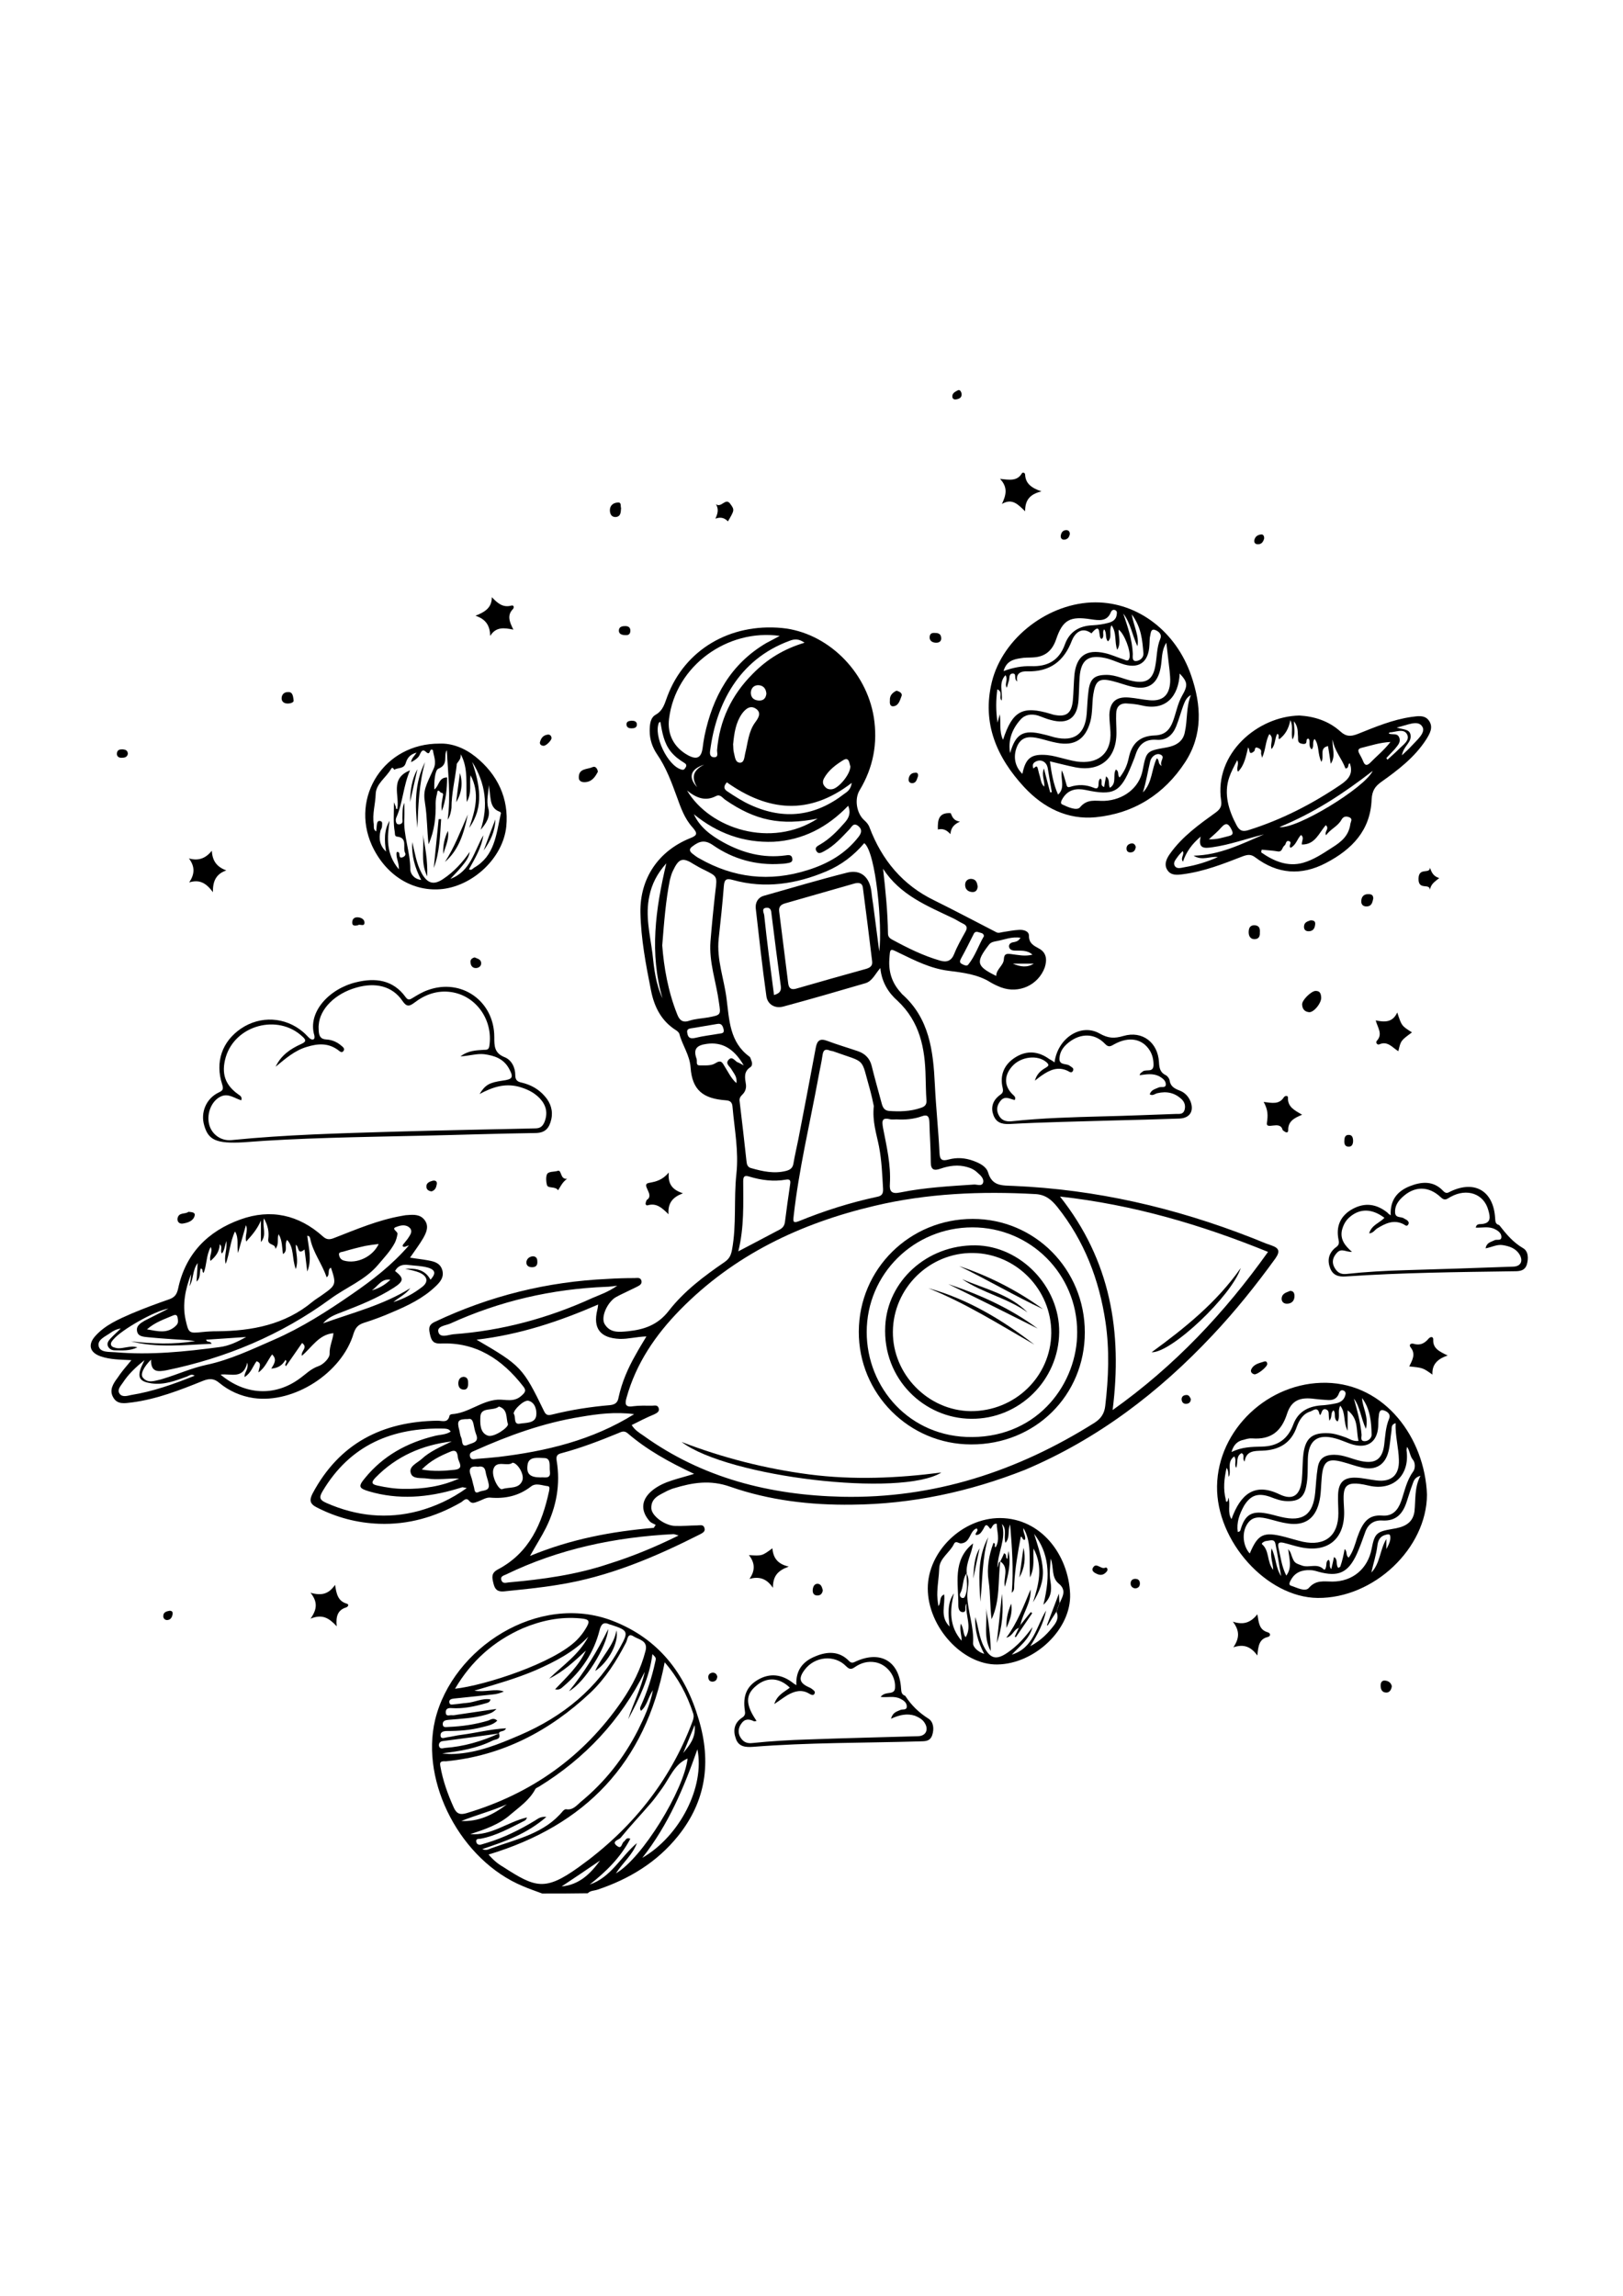 <?xml version="1.0" encoding="utf-8"?>
<!-- Generator: Adobe Illustrator 25.4.1, SVG Export Plug-In . SVG Version: 6.00 Build 0)  -->
<svg version="1.1" id="katman_1" xmlns="http://www.w3.org/2000/svg" xmlns:xlink="http://www.w3.org/1999/xlink" x="0px" y="0px"
	 viewBox="0 0 595.3 841.9" enable-background="new 0 0 595.3 841.9" xml:space="preserve">
<g>
	<path d="M198.9,694.4c-2.4-0.9-4.8-1.7-7.1-2.7c-22.7-9.4-37.7-37.9-32.2-61c6.4-26.4,37.9-46.8,65.1-36.3
		c16.8,6.5,26.6,19.2,31.6,36.2c4.7,15.7,2.6,30-7.6,42.7c-7.7,9.6-17.9,15.8-29.6,19.7c-1.2,0.4-2.6,0.3-3.5,1.3
		C210.1,694.4,204.5,694.4,198.9,694.4z M183,635.7c0.9,2.3-1.4,2.1-2.3,2.6c-5.8,2.9-12.1,3.9-18.5,4.7c1.5,0.2,3,0.3,4.5,0.2
		c8.6-0.4,16.3-3.6,24-6.9c15.8-6.8,28.5-17.1,36.8-32.3c3.1-5.6,2.9-6.1-3.2-8.1c-0.2-0.1-0.5-0.1-0.7-0.2c-2.2-1-3.1-0.2-3.7,2.2
		c-2.1,8.3-6.7,15-13.2,20.5c-0.7,0.6-1.4,1.5-3.1,1.1c4.3-4.5,8.7-8.6,11.3-14.2c-4.2,3.9-8.3,7.8-13.5,10.3
		c5.1-4.9,11-8.9,14.4-15.4c-5.4,5.7-12.3,9.2-19.3,12.3c-7,3-14.4,5.1-22.5,7.5c4.2,0.7,7.6-0.9,10.8,0.3c-1.3,0.6-2.7,1-4.1,1.1
		c-4.7,0.5-9.5,1-14.2,1.5c-0.8,0.1-1.8,0.3-1.7,1.3c0.1,1.3,1.2,0.8,1.9,0.8c1.5-0.1,3-0.4,4.5-0.5c2.9-0.2,5.6-1.8,8.7-1.3
		c-0.2,1.1-1,1.2-1.6,1.4c-4.2,1.2-8.4,2.1-12.7,1.8c-1.2-0.1-2.2,0.2-2.1,1.7c0.1,1.5,1.4,0.8,2.2,0.9c0.7,0.1,1.4-0.1,2.1-0.2
		c4.5-0.7,9.1-1.3,14.3-2.1c-1.4,1.5-2.6,1.7-3.8,2.1c-4.5,1.3-9.2,1.5-13.8,1.9c-1.2,0.1-2.2,0.4-2.1,1.7c0.1,1.3,1.3,0.9,2.2,0.9
		c4.9-0.2,9.7-0.9,14.4-2.3c0.9-0.3,2-1.3,3.4,0c-1.6,1.6-3.7,1.9-5.6,2.4c-4.2,1.1-8.5,1.4-12.8,1.4c-1.3,0-2.6,0.3-2.4,1.8
		c0.2,1.3,1.5,0.6,2.4,0.5c1.7-0.2,3.4-0.7,5.2-0.9c5.4-0.7,10.8-2.1,16.4-2.4C185,635.3,183.2,634.5,183,635.7
		c-6.8,1-13.7,1.9-20.6,2.8c-0.9,0.1-1.5,0.7-1.4,1.7c0.3,1.4,1.4,0.9,2.2,0.8C170.1,640.5,176.7,638.6,183,635.7z M243.8,609.6
		c-7.1,37-29.1,59.8-64.6,70.5c1.7,2,3.4,3.4,5.3,4.5c11.9,7.7,15.4,9,27.8,0.1c19-13.6,33.4-31.2,41.7-53.4c0.4-1,0.6-2,0.2-3.1
		C252,621.5,248.8,615.4,243.8,609.6z M161.5,647.6c0.9,5.3,2.7,10.3,4.9,15.2c1.1,2.5,2.5,2.8,4.8,2.1
		c23.7-7.1,42.8-20.6,56.9-41.1c3.9-5.7,7-11.8,8.7-18.5c0.9-3.7-2.5-4-4.4-5.2c-2.3-1.5-2.2,1.3-2.8,2.3
		c-3.5,6.8-7.6,13.2-13.1,18.4c-14.9,14-32.3,23.1-52.9,25.1C162.4,645.9,161.1,645.7,161.5,647.6z M236.5,613.1
		c-8.9,17.8-21.9,31.7-38.8,42.1c-0.5,0.3-1.2,0.5-1.4,1c-2.1,3.9-5.7,6.4-8.9,9.1c-4.1,3.7-9.5,5.6-14.9,7.3
		c7.7,0.7,13.7-4.5,20.8-6.1c-0.2,0.6-0.5,1-0.9,1.2c-5.2,2.6-10.3,5.5-16.1,6.6c-0.7,0.1-1.9-0.1-1.6,1.2c0.2,0.9,1,1.2,1.9,0.9
		c0.7-0.2,1.3-0.4,2-0.6c6.3-1.9,12.1-4.8,17.7-8.2c1-0.6,1.9-1.5,4.1-1.3c-7.1,6.2-15.1,9-23.5,11.8c1.5,0.7,2.4,0,3.3-0.3
		c9.4-3.4,19.5-5.4,26.3-13.7c0.3-0.3,0.8-0.7,1.2-0.6c2.4,0.4,3.8-1.4,5.3-2.7c8.9-7.3,15.8-16.1,21-26.3c2.2-4.5,4.4-9,5.5-14.7
		c-1.9,2.8-2.1,5.7-4.4,7.6c-0.6-0.9-0.2-1.4,0-1.9c2.3-5.1,4-10.4,5.2-15.9c0.4-1.6,0.4-1.6-1-3c-1.1,8.8-4.9,16.4-8.9,23.9
		C232.3,624.5,235.2,619.1,236.5,613.1z M166.9,619.3c10.9-1.2,36.3-9.4,44.7-17.9c1.2-1.2,2.3-2.6,3.2-4.1c1.8-2.9,1.4-3.5-1.9-3.8
		c-7.4-0.7-14.4,0.8-21.1,3.6C181.1,601.8,172.9,609.1,166.9,619.3z M233.6,675.9c-1.5,4.2-5,7-7.7,11.1c9.6-5.4,25-30.6,26.3-42.1
		c-4.8,2-6.5,7-9.4,11c-1.4,1.9-2.7,3.8-4.2,5.5c-3.6,4.2-7.5,8.3-11,12.6c-0.6,0.7-3.6,1.3-1.2,3c1.7,1.3,1.6-1.2,2.5-1.7
		c0.6-0.4,0.7-1.6,2.3-1c-3.6,6.9-8.9,12.1-14.9,16.8C224.1,688.5,227.7,680.9,233.6,675.9z M235.6,681.3c13.7-7.9,23-26,20.2-39.8
		C250.8,655.7,245.2,669.1,235.6,681.3z M206,691.8c6.5-0.6,10.6-4.7,14.1-9.5C215.4,685.5,210.7,688.7,206,691.8z M185.9,661.7
		c-5.4,2.4-11.2,3.9-16.7,6.1C175.6,668.1,180.9,665.5,185.9,661.7z M250.6,642.9c2.2-2.8,4.7-5.5,4.2-10.3
		C253.2,636.6,251.9,639.7,250.6,642.9z"/>
	<path d="M312.5,551.8c-15.3,0.2-30.4-1.6-44.7-6.6c-7.4-2.6-13.8-1.5-20.7,0.6c-0.8,0.2-1.5,0.6-2.3,0.9c-2.7,1.5-6.1,2.5-5.9,6.5
		c0.2,2.8,5,6.3,8.8,6.4c2.7,0.1,5.4-0.2,8-0.2c1,0,2.3-0.5,2.7,1c0.4,1.3-0.8,1.8-1.7,2.3c-16.6,8.4-33.6,15.6-52.1,18.5
		c-6.6,1.1-13.2,1.7-19.8,2.4c-2.4,0.2-3.3-0.8-3.8-2.9c-0.5-2.1-1-3.8,1.7-5.2c11.5-6.1,16.1-16.7,18.7-28.7
		c0.1-0.7,0.4-1.7-0.5-1.8c-2-0.2-4.3-1.3-6.1,0.1c-4.5,3.5-9.5,4.6-15.1,4.1c-1.4-0.1-2.9,0.9-4.3,1.4c-1.2,0.4-2.3,1.1-3.4-0.3
		c-1.1-1.3-2.1,0.2-3,0.7c-9.3,5.3-19.2,8.2-30,7.8c-8-0.3-15.6-2.3-22.8-6c-2.6-1.3-2.8-2.7-1.5-5.2c9.8-18.3,25.5-26.3,45.8-26.6
		c1.7,0,3.8,1,4.4-1.9c0-0.2,0.6-0.5,0.9-0.5c6-0.4,10.6-4.8,16.6-5.3c2.9-0.2,6,1.1,8.8-1.4c1.5-1.3,1.9-2,0.7-3.5
		c-7.7-9.9-17.3-16.3-30.3-15.7c-2.5,0.1-3.3-0.9-3.8-3c-0.5-2.2-0.9-3.8,1.8-5c20.1-9.5,41.2-14.7,63.3-15.7
		c3.3-0.2,6.5-0.3,9.8-0.3c1,0,2.3-0.4,2.6,1.1c0.2,1.3-1,1.7-1.9,2.2c-2,1-4,1.9-6,2.9c-0.9,0.5-1.9,0.9-2.6,1.6
		c-2.8,2.6-4.3,7-3,9.1c2,3.3,5.3,2.9,8.5,2.6c5.9-0.6,11-2.3,15-7.5c5.6-7.2,12.9-12.7,20.5-17.9c1.7-1.2,2.3-2.4,2.7-4.5
		c1.7-9.2,0.6-18.6,1.6-27.8c0.9-8.4-0.7-16.3-1.4-24.4c-0.1-1.5-0.5-2.5-2.5-2.6c-8.4-0.6-12.3-3.8-12.9-12
		c-0.3-4.6-3-8.1-4.1-12.3c-0.1-0.5-0.7-1-1.1-1.3c-5.5-3.4-8.1-8.6-9.3-14.6c-1.9-9.5-3.7-19-3.9-28.7
		c-0.2-12.5,6.6-22.5,18.2-27.2c2.9-1.1,2.7-1.9,0.9-4c-2.9-3.2-4.3-7.2-5.7-11.1c-2-5.5-4-10.9-7.3-15.7c-1.7-2.5-2.7-5.4-2.7-8.5
		c0-2.3,0.2-4.9,2.2-6c2.8-1.6,3.3-4.2,4.3-6.8c6.4-17,22.9-26.8,42-25c16.5,1.6,30.9,15.6,33.7,32.7c1.5,9.6-0.2,18.5-5.2,26.8
		c-2,3.3-1.1,8.5,1.7,11c0.9,0.8,1.6,1.6,2,2.8c4.5,11.8,12.1,21,23.7,26.6c7.7,3.8,15.2,7.8,22.8,11.7c0.8,0.4,1.6,0,2.4-0.1
		c2-0.3,3.9-0.7,5.9-0.8c1.5-0.1,3.6,0.4,3.6,2.1c0,2.8,1.6,3.6,3.6,4.7c2.9,1.5,3.1,4.2,2.2,7c-2.4,6.5-9.5,9.7-16,7.3
		c-1.3-0.5-2.6-1.1-3.8-1.8c-4.7-3-10.1-3.6-15.5-4.3c-6.5-0.8-12.2-3.7-18-6.5c-3.6-1.8-3.4-1.8-3.7,2.3c-0.3,4.7,1,8.7,4.2,12.2
		c0.2,0.2,0.3,0.4,0.4,0.5c10.1,8.9,11.5,20.8,12.1,33.3c0.4,8.3,1.3,16.7,1.7,25c0.1,2.8,1.2,3,3.4,2.4c3-0.8,6-0.6,9,0.5
		c2.2,0.8,4.7,2,5.4,4.2c1.5,5.2,5.2,4.8,9.4,5c30.2,1.3,59.2,8,87.3,19c2.4,0.9,4.7,2,7.2,2.8c2.9,1,3.3,2.2,1.5,4.8
		c-7.1,9.8-14.7,19.3-23,28.1c-19.7,21-42.1,38.1-68.8,49.4C355.5,547.1,334.4,551.6,312.5,551.8z M231.7,522.6
		c1.1,1.8,2.7,2.8,4.2,3.8c21.8,15.7,46.6,21.9,73,22.5c33.6,0.7,64.2-9.3,92.5-27.1c2.5-1.6,3.7-3.5,4-6.3
		c1.2-10.2,1.6-20.4,0.1-30.6c-2.3-15.6-7.8-29.9-17.7-42.3c-2.1-2.6-4.3-4.5-8-4.7c-19.9-1.1-39.6-0.3-59,4.3
		c-27.2,6.4-51.6,18-71.4,38.2c-9,9.2-16.1,19.6-19.6,32.2c-0.6,2.1-0.6,3.6,2.4,3.1c2.3-0.3,4.7-0.2,7-0.2c0.9,0,2-0.4,2.4,0.9
		c0.4,1.3-0.7,1.8-1.7,2.3C237.2,519.8,234.5,521.2,231.7,522.6z M322.9,355c-2,2.3-3,4.9-5.6,5.6c-9.9,2.9-19.9,5.8-29.9,8.5
		c-3.2,0.9-5.9-0.8-6.3-3.8c-1.5-10.7-2.7-21.5-3.9-32.2c-0.2-2.1,0.8-4,3-4.6c10.2-2.9,20.3-5.9,30.6-8.5c4.9-1.2,8.1,1.6,8.8,6.8
		c0.2,1.7,0.4,3.5,0.7,5.2c0.7,5.6,1.5,11.3,2.2,16.9c1.2-9.2-1.2-36.4-5.5-39.7c-3.8,4.5-8.4,8-13.8,10.3
		c-11.1,4.7-22.6,6.5-34.4,3.2c-2.2-0.6-3.1-0.4-3.3,2.2c-0.5,6.5-1.2,13-1.9,19.4c-0.8,7.6,2,14.7,2.9,22c1,7.7,1.1,15.9,8.4,21.2
		c0.4,0.3,0.5,1,0.7,1.5c0.4,0.8,0.3,1.9-0.3,2.3c-2.6,1.7-2.1,3.9-1.7,6.4c0.2,1.4-0.3,2.8-1.4,3.8c-0.7,0.7-1.1,1.4-0.9,2.5
		c0.9,7.3,1.7,14.6,2.5,21.8c0.1,1.2,0.4,2.3,1.8,2.6c4.2,1.2,8.4,2.1,12.7,1c1.5-0.4,2.4-1,2.7-2.6c0.5-3,1.2-5.9,1.8-8.9
		c2.2-11.2,4.3-22.4,6.4-33.6c0.5-2.7,1.5-3.6,4.2-2.6c3.7,1.4,7.5,2.5,11.3,3.8c2.6,0.9,4.3,2.6,5,5.3c1.1,4.5,2.4,9,3.6,13.5
		c0.4,1.6,0.9,2.9,2.7,3.1c4,0.3,7.9,0.2,11.7-1.1c1.6-0.5,2.3-1.3,2.1-3c-0.2-2.8-0.2-5.6-0.3-8.4c-0.2-10.5-2.1-20.2-10.3-27.9
		C326,364.2,323.4,360.3,322.9,355z M388.8,438.8c18.6,23.5,22.9,49.6,19.3,78.3c22.8-16.2,41.1-35.7,57-58
		C440.5,449.1,415.7,441.8,388.8,438.8z M320.5,405.6c-0.3-1.5-0.8-3.8-1.4-6c-3.5-12.2-1.1-9.6-13.6-14.1c-0.3-0.1-0.7-0.1-1-0.2
		c-1.7-0.7-2.5-0.4-2.8,1.6c-0.4,2.9-1.1,5.7-1.6,8.6c-3.1,16.8-7.1,33.4-9,50.5c-0.2,1.9-0.3,2.7,2,1.8c9.3-3.8,18.8-6.8,28.6-8.9
		c1.6-0.3,2.3-1,2.2-2.9c-0.3-5.2-0.5-10.4-1.5-15.6C321.5,415.8,319.9,411.3,320.5,405.6z M239.8,560.3c0.2-0.4,0.5-0.7,0.7-1.1
		c-0.7-0.4-1.6-0.7-2.1-1.2c-3.7-4.1-3.2-8.3,1.2-11.7c2.1-1.6,4.4-2.6,6.9-3.4c2.4-0.8,4.9-1.4,8.1-2.4
		c-9.2-4.3-17.3-8.8-24.4-14.9c-1.3-1.1-2.3-0.5-3.5,0c-6.8,2.8-13.6,5.4-20.7,7.3c-1.7,0.4-2.1,1.1-1.8,2.9
		c1.4,8.5-0.1,16.7-3.9,24.4c-1.6,3.2-3.6,6.3-5.9,10.4C209.4,564.4,224.4,561.6,239.8,560.3z M174.8,491.3
		c16.3,9.5,17,10.2,24.8,26.3c0.8,1.7,1.9,1.4,3.1,1.1c6.9-1.7,13.9-2.8,21-3.4c2-0.2,2.9-1,3.2-2.9c1.2-5.5,3.4-10.6,6.2-15.5
		c1.2-2.2,2.5-4.3,4-6.8c-3.6,0.1-6.7,1-9.8,0.9c-7.1-0.3-9.9-3.8-8.2-10.7c0.1-0.4,0.2-0.9,0.3-1.9
		C205.1,484.6,190.8,489.4,174.8,491.3z M319.9,352.6c-1.1-9-2.2-18-3.4-27c-0.2-1.9-1.6-2-3.1-1.6c-8.5,2.4-17,4.9-25.5,7.3
		c-1.7,0.5-2.3,1.4-2.1,3c1.1,8.8,2.2,17.5,3.3,26.3c0.2,1.6,0.9,2.5,2.8,2c8.6-2.5,17.2-4.9,25.8-7.3
		C319,354.9,320.1,354.3,319.9,352.6z M242.9,346.7c0.6,7.9,2.1,16.8,5.5,25.3c0.8,2.1,2,3.2,4.5,2.3c2.2-0.7,4.6-0.8,6.9-1.2
		c4.7-0.9,4.6-0.9,3.9-5.5c-1-7.5-3.7-14.7-3.1-22.4c0.5-6.1,1.1-12.3,1.8-18.4c0.7-5.5,0.7-5.4-4.1-7.8c-1.3-0.6-2.5-1.3-3.7-2
		c-4.2-2.7-5.6-2.3-7.8,2.4c-0.5,1-0.8,2.2-1.1,3.3C244.2,330.2,243.6,337.9,242.9,346.7z M254.5,298.6c2.2,4.8,6.3,7.8,10.8,10.3
		c7.1,3.9,14.6,5.9,22.8,4.8c1.1-0.2,2.3-0.3,2.5,1.1c0.3,1.5-1,1.6-2.1,1.8c-0.7,0.1-1.4,0.2-2.1,0.2c-9,0.6-17.4-1.7-24.8-6.8
		c-3-2.1-5-1.6-7.5,0.3c-1.3,0.9-1.4,1.7-0.2,2.7c0.8,0.6,1.6,1.3,2.6,1.8c12.6,7.2,25.8,8.7,39.7,4.3c7.4-2.3,13.9-6,18.7-12.2
		c1-1.3,1.5-2.6,0-3.9c-1.8-1.5-2.4,0.1-3.3,1.1c-2.8,2.9-5.5,6-9.2,8c-1,0.5-2.2,1.4-3-0.1c-0.7-1.3,0.6-1.8,1.4-2.3
		c3.6-2.1,6.4-5,9.1-8.1c1.4-1.6,2.3-3.4,1.2-6.1c-7.6,7.9-16.6,12.6-27.4,13.2C272.7,309.1,263.1,305.6,254.5,298.6z M286,233.2
		c-19.1-2.7-38.2,10.9-40.6,30.4c-0.7,5.6,1.7,10.5,7,13.4c3.2,1.7,4.8,0.9,5.3-2.6c0.2-1.5,0.4-3,0.7-4.5
		c3-14.4,9.6-26.4,22.7-34.1C282.5,235.1,283.9,234.3,286,233.2z M171.2,545.7c-1.1-0.2-1.4-0.3-1.6-0.3c-0.7,0.2-1.3,0.4-2,0.6
		c-10.7,3.2-21.5,4.1-32.3,0.9c-3.7-1.1-4-1.8-1.4-4.9c6.7-8.2,15.4-12.9,25.5-15.4c1.9-0.5,4.1-0.4,5.9-1.6c-0.6-1-1.4-1-2.3-1.1
		c-19.1-0.5-34.6,6-44.7,23c-1.5,2.5-0.8,3.3,1.5,4.3c10.9,4.8,22.2,6,33.8,2.9C159.7,552.4,165.5,549.8,171.2,545.7z M328.8,410.5
		c-0.7,0-1.4,0.1-2.1,0c-3.2-0.8-3.3,0.4-2.8,3.2c1.3,6.7,2.9,13.4,2.5,20.4c-0.2,2.7,0.5,3.9,3.8,3.2c8.9-1.8,18-2.3,27-2.9
		c1.2-0.1,2.9,0.8,3.4-0.7c0.4-1.3-0.8-2.6-1.9-3.5c-1.1-1.1-2.4-1.8-3.9-2.2c-3.4-1-6.7-0.5-9.9,0.6c-2.3,0.8-3.5,0.4-3.5-2.4
		c0-4.9-0.4-9.8-0.5-14.6c-0.1-2-0.5-3.1-2.9-2.2C335.2,410.4,332,410.7,328.8,410.5z M323.9,318.6c0.9,8,1.7,15.8,1.8,23.7
		c0,1.1,0.5,1.7,1.4,2.2c5.7,3.1,11.5,6,17.8,7.8c2.5,0.7,4.1,0,5.1-2.5c1.1-2.8,2.6-5.4,4.1-8.1c0.8-1.4,0.6-2.3-0.9-3
		c-1.3-0.6-2.4-1.4-3.7-2C340.1,332.2,330.2,328.3,323.9,318.6z M226.4,471.5c-1.9,0.2-2.9,0.4-4,0.4c-20,0.8-39.1,5.2-57.3,13.5
		c-1.6,0.7-4.9,0.9-4.3,3.1c0.6,2.3,3.7,1,5.5,0.8c17.8-1.3,34.8-5.9,51-13.3C220.1,474.8,223.1,473.8,226.4,471.5z M248.9,563.1
		c-1.1-0.3-1.5-0.5-1.9-0.5c-21.4,1.1-42,5.4-61.4,14.8c-0.9,0.4-2.2,0.7-1.7,2.1c0.5,1.4,1.7,0.9,2.7,0.8
		c12.4-1.1,24.8-2.8,36.7-6.8C231.9,570.8,240.2,567.4,248.9,563.1z M232.6,518.6c-6.9-0.9-13.3-0.1-19.7,1
		c-13.6,2.2-26.3,6.8-38.8,12.4c-1,0.4-2.1,0.8-1.7,2.2c0.4,1.3,1.5,0.9,2.4,0.8c2.7-0.2,5.3-0.4,8-0.7
		C200.3,532.2,217.2,528.2,232.6,518.6z M270.8,458.9c5.6-2.9,10.4-5.5,15.2-8c1.1-0.6,1.7-1.4,1.9-2.7c0.6-4.6,1.2-9.2,1.9-13.8
		c0.2-1.2,0.2-2.1-1.5-1.8c-4.6,0.8-9.1,0.2-13.4-1.1c-1.6-0.5-2.3-0.3-2.3,1.6C272.6,441.5,273,450,270.8,458.9z M299.9,300.2
		c-13.5,2.7-22.9,0.7-33.9-6.9c-1-0.7-1.8-2.1-3.3-1.4c-3.8,2-7.1,0.9-10.7-2C260.3,303.9,282.8,311.3,299.9,300.2z M165.7,528.6
		c-10.8,1.3-20.3,5.4-28,13.3c-1.4,1.5-1.7,2.4,0.8,2.9c3.2,0.7,6.4,1.2,9.7,1.2c7,0.1,13.8-0.9,20.2-3.8c-4-0.1-7.9,0.6-11.8,0
		c-2.1-0.3-5.2,0.3-5.9-1.9c-0.9-2.5,2.2-3.7,3.9-5.2C157.7,532.2,161.8,530.5,165.7,528.6z M295.1,235.7c-2.1-1.5-3.7-1.4-5.5-0.7
		c-18.8,6.9-26.9,23.4-29.1,40.1c-0.2,1.2-0.2,2.6,1.5,2.6c1.6,0,1-1.6,1-2.5c0.9-11,5.3-20.3,13.1-28.1
		C281.3,241.8,287.4,238,295.1,235.7z M312.4,287.1c-15.7,12.1-30.8,10.4-45.8-0.2c-1.2,1.4-1.3,2.4,0.3,3.4
		c2.7,1.8,5.5,3.6,8.4,4.9c12.3,5.6,23.7,4.2,34.4-4.1C310.9,290.3,312.1,289.4,312.4,287.1z M272.8,390.7
		c-3.8-6.5-8.2-8.6-13.5-7.9c-3.8,0.5-5.1,1.9-3.8,5.5c0.3,0.9-0.4,2.4,1.1,2.4c2,0,4.3,0.2,5.8-0.8c2.2-1.4,2.6-0.1,3.4,1.2
		c1.3,2,2.3,4.3,4.3,6.1c0.4-2.3-1-3.6-1.9-5.2c-0.6-1-2.2-1.9-1-3.3c1.3-1.5,2.2,0.2,3.2,0.8C271,389.7,271.5,390,272.8,390.7z
		 M365.4,357.9c0-2.5,2.7-3.8,2.8-6.1c0.1-2.2,1.2-2.1,2.8-1.9c2.5,0.3,4.9,0.9,7.7,0.2c-2-1.8-4.3-1.4-6.4-1.5c-1,0-2-0.3-2.2-1.4
		c-0.1-1.1,0.8-1.6,1.8-1.7c0.9-0.2,1.7-0.4,2.4-1.6c-3.2-0.5-5.9,0.7-8.6,1.2c-1,0.2-2.2,0.3-3,1.4
		C357.8,352.9,358.1,354.3,365.4,357.9z M268.9,273c0.1,0.8,0,2,0.3,3.1c0.4,1.4,0.4,3.5,2.2,3.6c1.6,0,1.6-2,1.9-3.3
		c1-3.9,1.2-8.1,3.7-11.5c1.1-1.5,2.4-3.4,0.4-4.9c-2.2-1.6-4,0-5.3,1.8C269.9,265,269.3,268.7,268.9,273z M243,366.1
		c-4.8-16.4-2.6-32.6,1.4-49.5c-3.4,3.8-5.3,7.6-6.2,11.9c-1.6,7.2,0.2,14.1,1.1,21.1C239.9,355.2,240.5,360.8,243,366.1z
		 M283.9,364.9c2-0.6,2.7-1.4,2.5-3.2c-1.2-8.8-2.3-17.5-3.4-26.3c-0.1-1.2-0.2-2.6-1.8-2.5c-2.1,0.1-1,1.9-0.9,2.7
		C281.3,345.3,282.6,355,283.9,364.9z M183,515.8c-2.1,1.8-6.6,0-6.8,3.7c-0.1,2.2-0.3,6,2.8,7c2.2,0.7,7.7-3.1,7.3-4.3
		C185.5,520,186.4,516.9,183,515.8z M188,536.4c-1.8,1.6-5.9-1.1-7,2.3c-0.9,2.7,2,7.9,3.2,7.4c2.5-0.9,6.2,0.1,7.4-3.2
		C192.4,540.6,189.8,536.5,188,536.4z M311.9,281c-0.4-1-0.4-3.5-2.5-2.3c-2.8,1.7-5.6,3.8-7.2,6.8c-0.5,1-0.5,2,0.3,2.9
		c0.7,0.9,1.6,1.2,2.8,1C307.7,289,312,283.8,311.9,281z M154.7,538.9c4.5,0.8,8.3,0.5,12.1,0.1c3.5-0.4,1.5-2.7,1.2-4.2
		c-0.2-1.5-0.3-3.6-2.9-2.4C161.5,533.9,157.9,535.6,154.7,538.9z M198.3,541.8c1.4-0.2,3.8,0.8,3.4-2.2c-0.3-1.8,0.6-4.9-2.1-4.9
		c-2,0-5.7-0.8-6.1,2.5C193,540.6,194.5,541.8,198.3,541.8z M188.4,518.4c0.9,1-0.2,4.1,2.2,3.7c2.1-0.4,5.8,0,6.1-3.1
		c0.2-1.7-0.3-4.6-2.8-5.3C192.3,513.2,188.4,516.9,188.4,518.4z M175.3,537.9c-2.7-0.4-3.6,0.7-2.6,3.3c0.5,1.3,0.7,2.7,1.1,4
		c0.3,0.9,0.1,2.8,1.9,1.9c1.4-0.7,4.2-0.1,3.5-3.1c-0.3-1.5-0.9-2.9-1.1-4.3C177.8,538,176.9,537.6,175.3,537.9z M263.1,375.5
		c-3,0.5-5.9,1-8.9,1.5c-1.1,0.2-2.5,0.1-2.1,1.9c0.3,1.8,1.2,2.1,3,1.7c2.8-0.7,5.7-1,8.5-1.5c1-0.2,2.2,0,1.8-1.7
		C265.1,376.3,264.7,375.2,263.1,375.5z M171.7,520.4c-3.7,0-4.2,0.6-3.2,4.2c0.2,0.9,0.3,1.9,0.7,2.7c0.5,1.1-0.1,3.7,2.5,2.5
		c1.6-0.7,4.2-0.8,2.9-3.9c-0.5-1.3-0.7-2.7-1-4C173.3,520.9,172.9,520.1,171.7,520.4z M360.9,343.3c-0.1-1-0.8-1.1-1.5-1.3
		c-0.9-0.3-1.8-0.6-2.3,0.6c-1.5,3-3,6-4.6,8.9c-0.4,0.8-0.7,1.5,0.3,2c0.7,0.4,1.8,0.9,2.3,0.3
		C357.7,350.6,358.9,346.7,360.9,343.3z M242.2,264.7c-0.3,0.2-0.4,0.2-0.5,0.3c-2.1,4.8,3.2,15.8,8.2,17.2c1,0.3,1.2-0.2,1.6-0.8
		c0.5-0.8,0.1-1.3-0.6-1.7c-1.8-1.1-3.4-2.3-4.8-4C243.5,272.5,242.9,268.6,242.2,264.7z M281.1,254.4c-0.1-1.6-0.9-2.9-2.6-3.1
		c-1.7-0.2-2.9,0.8-3.1,2.5c-0.1,1.9,1,3,2.9,3.1C280,257,280.9,256.1,281.1,254.4z M379.2,353.4c-2.4,0-4.8,0-7.7,0
		C374.4,354.6,376.7,354.9,379.2,353.4z M255.7,288.7c-1.9-3.2-2-6,2.6-8.3C253.1,282.1,252.4,285.1,255.7,288.7z"/>
	<path d="M48.2,498.8c-4.2-0.2-7.8-0.2-11.3-1.4c-4-1.4-4.8-4.3-1.9-7.5c3.6-4,8.5-6.1,13.3-8.2c4.5-1.9,9.1-3.6,13.7-5.2
		c2-0.7,2.8-1.7,3.3-3.8c2.7-12.9,10.9-21.2,22.9-25.5c11.1-4,21.4-1.7,30.2,6.2c1.5,1.4,2.7,1.2,4.4,0.5c8-3.1,15.9-6.5,24.5-8
		c0.7-0.1,1.4-0.3,2.1-0.3c2.4-0.2,4.8-0.3,6.4,1.9c1.6,2.2,0.6,4.5-0.6,6.6c-1.4,2.4-3.1,4.6-4.8,7.1c2.3,0.4,4.5,0.6,6.6,1
		c2.2,0.4,4.4,0.9,5.2,3.5c0.8,2.7-0.8,4.5-2.5,6.1c-4.5,4.3-10.1,7-15.8,9.4c-3.4,1.5-6.9,2.8-10.4,3.9c-2.2,0.7-3.1,1.8-3.8,3.9
		c-4.3,14.5-21.9,25.8-36.7,23.7c-4.7-0.7-9-2.6-12.6-5.6c-2-1.7-3.7-1.6-6-0.7c-8.4,3.4-16.9,6.7-26,7.9c-2.6,0.3-5.4,0.9-6.9-1.9
		c-1.5-2.6,0-5,1.6-7.1C44.4,503.3,46.1,501.3,48.2,498.8z M70.1,467.2c-2.1,5.5-3.3,11.1-2,16.9c1.1,4.8,1.2,4.9,6,4.4
		c1.9-0.2,3.7-0.3,5.6-0.3c12.7-0.1,24.8-2.4,34.9-10.8c1.2-1,2.5-1.7,3.7-2.6c5-3.5,5.1-3.9,3.1-9.9c-1.5,0.6-0.2,2.6-1.6,3.5
		c-1.7-5-5-9.1-6-14.1c-0.1-0.4-0.2-1.1-1.1-1.1c0.5,4.4,1.8,8.7,0,13.1c-0.3-2.7-0.7-5.4-1-8.1c-2.7,2.3-2-1.2-3.2-1.7
		c-0.1,2.8,1.1,5.5,0,8.9c-1.5-3.9-0.5-7.8-3.2-10.7c-1.2,1.8,0.5,3.9-1.5,5.2c-0.4-2.5-0.2-4.9-1.6-7.3c-0.7,1.8,0.3,3.6-1.2,5.4
		c0.1-2.1-3-1.1-2.6-3.7c0.3-2.3,0-4.7-1.6-7.5c-0.7,3.3,1.2,6-1.1,8.7c0-2.9,0-5.4,0-7.9c-1.3,3.1-3.3,5.4-5.4,7.7
		c-0.6-2.1,0.8-4-0.1-6c-1,3.4-1.9,6.8-2.9,10.2c-0.5-2.8,0.4-5.4-1.1-7.9c-1.8,3.7-1.9,7.8-3.4,11.9c-0.8-2.7,0.6-5.1,0.2-8.4
		c-0.6,2.1-0.7,3.5-1.6,4.6c-0.8-1,0.4-2.4-0.8-3.4c-0.1,2.7-1.5,4.5-3.4,6.1c-0.6-1.7,0.9-3.3,0.1-5.1c-1.7,3-1.4,6.5-2.6,9.5
		c-0.8-0.4,0-1.5-1.1-1.6c-0.5,1.5,0.1,3.3-1.5,4.8c0.1-2.4,0.3-4.4,0.4-6.8c-2,2.7-1.4,5.8-3,8.5C69.8,470.2,70,468.7,70.1,467.2z
		 M80.9,504.1c9.1,7.6,19.9,8,28.8,1.6c2.3-1.6,4.2-3.7,7.1-4.7c1.8-0.6,4.2-3,4.1-4.6c-0.1-2.7,1.2-5.1,1.4-7.5
		c-5.4,0.5-7.9,5.2-11.6,8.3c-0.4-1.8,2.4-3,0.1-4.7c-2,2.8-3.9,5.7-5.9,8.5c-0.9-0.7,0.8-1.5-0.2-2.3c-1.1,1.9-2.6,3-5.2,3.2
		c1.1-1.8,2.2-3.4,0.3-5.2c-1.6,2.1-2.4,4.7-5,6.6c0.1-1.7,1.5-3.4-0.7-4.1c-1.4,1.9-2,4.3-4.4,5.8c-0.2-1.8,1.6-2.7,1-5.3
		C89.2,506,84.8,503.6,80.9,504.1z M150,456.7c-1,0.3-1.6,0.7-2,0.5c-0.6-0.2-0.2-0.8,0.1-1.1c0.5-0.7,1.2-1.4,1.7-2.2
		c0.7-1.1,1.6-2.3,0.6-3.5c-1.4-1.5-3.4-1.1-4.9-0.5c-2.3,0.7,0.4,1.6,0.3,2.6c-0.2,1.2-0.5,2.3-1,3.3c-1.6,3-3.9,5.4-6.1,8
		c-4.8,5.7-11.8,8.3-17.6,12.6c-18.1,13.2-38.2,21.6-60,26.1c-3.2,0.6-5.8,0.8-5.7-3.9c-2.8,2.8-4,5.4-3,6.6
		c1.8,2.2,4.2,1.2,6.5,0.7c0.3-0.1,0.7-0.2,1-0.3c5.3-1.6,10.3-3.9,15.9-5.1c8.5-1.8,16.7-5.7,24.7-9.2
		c10.1-4.4,19.5-10.4,28.6-16.7C136.5,469.5,143.7,464,150,456.7z M61.8,479.9c-5.1,0.8-17.3,7.8-20.2,11.3
		c-0.5,0.6-1.2,1.3-0.8,2.2c0.4,0.7,1.3,0.8,2.1,1c2.4,0.3,4.7-1.1,7.5-0.3c-2.9,1.4-5.6,1.1-8.2,1.1c-1.1,0-2.1-0.4-2.6-1.5
		c-0.5-1.1,0.2-2,0.9-2.8c1.2-1.3,2.6-2.5,3.8-3.7c-1.5,0.2-2.7,0.8-3.8,1.6c-1.8,1.3-4.9,2.5-4.3,4.9c0.6,2.4,3.9,2,6.1,2.2
		c12.8,1.1,25.6-0.2,38.3-1.9c3.2-0.4,6.1-1.7,9.7-3.7c-5.5,0.4-10.1,0.7-14.7,1c0.3,1.2,1.6,0.3,2,1.5c-9.9,0.4-19.8,1.6-29.6-0.9
		c7.9,0.9,15.7,1.2,23.6-0.1c-2.9-0.4-5.7-0.5-8.6-0.7c-2.9-0.2-5.8-0.4-8.7-0.7c-1.6-0.2-3.6-0.2-4-2.1c-0.5-2.1,1.3-3.1,2.8-4
		C56,482.8,58.7,481.5,61.8,479.9z M144.3,477.5c3.9-1.2,7.4-3.1,10.6-5.6c2.3-1.8,1.9-3.8-0.8-5.1c-1.8-0.8-3.7-1.1-5.5-1.5
		c3.7-0.2,7.2,0.1,9.3,4c1.9-2.1,2-3.5-0.8-4.4c-2.4-0.7-4.8-0.7-7.2-1c-2.2-0.3-3.9,0.2-5,2.2c3.3,2.6,3.3,3.7-0.4,6.1
		c-5.9,3.8-12.4,6.4-18.9,8.9c-2.6,1-5.2,1.9-7.1,4.2c10.8-3.9,22.1-6.7,32-12.9C148.8,474.7,146.3,475.8,144.3,477.5z M53,498.8
		c-3.5,2.8-6,5.3-7.9,8.2c-0.8,1.2-2.2,2.6-1.3,4c0.9,1.5,2.9,0.9,4.2,0.6c8.1-1.3,15.7-4,23.4-7.1c-1.2-0.8-2,0-2.8,0.3
		c-4.2,1.5-8.3,3.2-13.1,2.5c-4-0.6-5.2-1.9-3.8-5.7C51.9,501.1,52.2,500.5,53,498.8z M138.9,456.2c-1.7,0.2-3.3,0.4-4.9,0.7
		c-2.7,0.6-5.4,1.3-8.1,2.1c-0.6,0.2-1.9,0.1-1.5,1.4c0.2,0.9,0.7,1.6,1.8,1.9C130.9,463.6,136.7,460.9,138.9,456.2z M53.9,487.5
		c4,0.7,7.5,1.7,10.6-1.3c1.1-1,0.8-2,0.6-3.2c-0.2-0.9-0.9-0.9-1.6-0.6C60.3,483.8,57,484.8,53.9,487.5z M143.2,469.3
		c-3.3-0.5-4.6,2.4-6.8,3.9C139,472.5,141.2,471.2,143.2,469.3z"/>
	<path d="M523.4,548.1c-0.1,19.7-19.5,38.1-40.1,37.9c-18.7-0.2-37.2-20.8-36.9-41c0.3-20.7,18.8-38.3,40.1-37.9
		C508,507.5,522.6,527.3,523.4,548.1z M487.6,521c-0.1-0.8-0.2-1.2-0.2-1.6c-0.1-0.9,0.2-2-0.9-2.5c-1.2-0.5-1.6,0.5-1.9,1.4
		c-0.2,0.6-0.5,0.9-0.7,0c-0.6-2.6-2.3-1-3.2-0.7c-2.7,0.8-4.1,3.1-5,5.5c-2.1,6.2-6.6,8.7-12.8,8.9c-2.9,0.1-5.8,0-6.4,4
		c-1-1.1,0.3-2.4-1.1-3.1c-2.2,1.1-1.2,3.6-2,5.4c-0.8-1.4,0.3-2.8-0.7-4.2c-2.9,2.1-0.9,5.4-2,7.5c-0.3-0.8,0.1-2.1-0.8-3.3
		c-0.9,4-1.3,7.7-0.3,11.6c0.1,0.3-0.1,1.1,0.6,0.7c0.2-0.1,0.2-0.7,0.4-1.4c0.8,2.7-0.5,5.4,1.1,7.9c3.3-9.2,8.5-13.5,17.6-9.1
		c5,2.4,7.6,0.3,8.2-5.3c0.3-3.2,0.2-6.5,0.6-9.7c0.8-5.8,3.4-7.7,9.3-7.4c2.1,0.1,4.1,0.8,6.1,1.5c1.4,0.5,2.8,1.6,4.8,1.3
		c-1-3.8,0.2-8-4-11.2c0,2.7,0,4.7,0,7.5c-1.7-3.3-0.6-6.5-2.7-9.2c-1.1,2,0.1,4.1-1,5.8c-1.7-1.1-0.4-3-1.5-4.1
		C487.9,518.2,488.8,519.6,487.6,521z M458.4,569.7c3-7.1,5-8.1,12.8-6.1c2.3,0.6,4.5,1.3,6.7,1.8c8.1,1.7,13-2.2,13-10.4
		c0-2.3-0.2-4.7-0.1-7c0.2-4.5,2.2-6.3,6.7-6.1c2.4,0.1,4.8,0.7,7.3,1c5.5,0.7,8.5-1.9,8.3-7.5c-0.1-4.5-1.4-8.9-1.2-13.5
		c-1.7,0.5-1.4,1.7-1.5,2.7c-0.4,2.5-0.5,5.1-1.1,7.6c-1.2,5-4.7,7.1-9.6,6c-2.4-0.5-4.7-1.4-7-2c-5.7-1.6-7.4-0.4-7.9,5.6
		c-0.3,3.1-0.2,6.3-1,9.3c-1.5,5.9-5.3,8.5-11.4,7.6c-2.3-0.3-4.5-1-6.8-1.6c-3.2-0.8-6.3-1.4-8.3,2.1
		C455.4,562.4,456,567.1,458.4,569.7z M493.2,568.1c1.1,0.8,0.3,2.4,1.5,3.1c1.6-2.2,2.3-4.8,3.1-7.3c2-5.7,4.1-8.5,9.2-8.1
		c3.7,0.3,5.7-1.9,6.9-5.2c1.3-3.7,2-7.6,4.4-10.9c0.9-1.2,0.8-3.3,0-4.3c-1.2-1.4-1.1-3.2-2.2-4.8c-0.1,0.6-0.2,0.9-0.2,1.2
		c1.3,9.3-5,15.1-13.9,13c-10-2.4-9.4,1.1-9,8.8c0.5,10.5-5.7,16-16,13.8c-2-0.4-4-1.1-6.1-1.6c-1.3-0.3-2.4-0.3-2,1.6
		c0.8,3.5,1.2,7.1,2.9,10.4c2.2-2.9,1.1-6.1,0.7-9.7c0.6,0.8,0.8,1.1,0.9,1.4c1.3,3.8,1.4,3.6,4.1,4.6c2.6,1,5.6-1,8,1.4
		c0.5,0.5,0.8-0.5,0.9-1c0.2-0.8-0.1-1.9,0.9-2.5c1,0.9-0.1,2.4,1,3.4c0.4-1.6,0.7-3,1-4.4c1.6,0.9,0.5,2.9,1.6,4
		c0.4-0.3,0.7-0.4,0.7-0.5C492.4,572.3,492.8,570.2,493.2,568.1z M454,561.8c0.9-0.1,1-0.6,1.1-1.1c1.6-5.2,4-6.7,9.4-5.7
		c1.8,0.3,3.6,0.9,5.4,1.3c8,1.9,11.7-0.8,12.5-8.9c0.3-3,0.4-6,0.9-9c0.5-3.5,2.4-4.9,6.1-4.9c3.5,0,6.5,1.6,9.8,2.3
		c5.2,1.1,7.8-0.6,8.5-5.9c0.4-3.2,0.5-6.5,1.8-9.6c0.8-1.8-0.9-2.8-2-3.1c-1.6-0.5-1.7,1.2-1.8,2.3c-0.2,1.3-0.1,2.6-0.2,3.8
		c-0.4,5.4-3.8,7.9-9.1,6.5c-2.2-0.6-4.3-1.7-6.6-2.3c-6.5-1.8-9.9,0.7-10.1,7.5c-0.1,3.4,0.1,6.8-0.6,10.1c-0.8,4-2.8,5.5-6.9,5.4
		c-2.3,0-4.3-0.8-6.4-1.6c-4.4-1.5-7.1-0.6-9.5,3.3C454.6,555.3,453.5,558.3,454,561.8z M521,541.2c-2.2,0.6-2.5,2-2.9,3.1
		c-0.8,2.1-1.4,4.2-2.1,6.3c-1.4,4.4-3.8,7.3-9,7c-3.1-0.2-5.3,1.4-6.3,4.4c-0.9,2.6-1.9,5.3-3,7.8c-3.2,7-6.8,8.6-14.1,6.6
		c-1-0.3-2-0.6-3.1-0.6c-3-0.1-5.5,0.8-7,3.6c-0.4,0.7-1,1.8,0,2.1c2.2,0.7,5.2,2.4,6.6,0.8c2.6-3,5.5-2.3,8.6-2.3
		c7.4,0,13-4.7,14.4-12c1.1-5.7,1.8-6.3,7.6-7.3c3.9-0.6,7.4-1.8,8.1-6.3C519.3,550.1,518.7,545.6,521,541.2z M451.7,532.5
		c3.8-1.9,7.5-1.9,11.1-2c5.8-0.1,9.6-2.7,11.6-8.2c1.7-4.5,5.3-6.5,10-6.9c2-0.1,3.9-0.4,5.8-0.8c1.4-0.3,2.6-1.1,3.1-2.5
		c0.3-0.8,0.5-1.6-0.4-2.1c-1-0.5-1.5,0.2-1.8,1c-0.8,2.2-2.5,2.6-4.5,2.4c-1.5-0.1-3-0.2-4.5-0.4c-5.2-0.7-8.4,0.5-10,5.4
		c-2.1,6.6-6,9.6-12.8,9.1c-1-0.1-2.1,0.2-3.1,0.5C454.1,528.4,452.5,529.6,451.7,532.5z M496.6,512.9c1.2,4.3,2.4,8.6,2.8,13.1
		c0.1,0.9-0.6,2.4,1,2.5c1.4,0.1,2.7-1.1,2.7-2.3c-0.1-4.7-0.5-9.5-3.5-13.5c0.1,3.5,2.5,6.6,1.4,11.3
		C499.1,519.9,498.9,516,496.6,512.9z M466.4,567.8c1.7,3.6,1.4,6.9,3.5,10.2c-0.8-4.4-1.3-8.2-2.1-11.9c-0.4-1.9-2-1.1-3.2-1
		c-0.8,0-2.1,0.9-1.7,1.2c2.8,2.4,1.7,6.4,4.1,9.4C466.9,573.1,465.8,570.9,466.4,567.8z M508.5,568.1c1-1.9,1.7-3.3,1.4-4.9
		c-0.1-0.8-1.2-0.5-1.8-0.3c-2,0.5-2.7,2.2-2.9,4c-0.4,3.3-1.5,6.5-2.2,9.8c3.3-3.5,3.1-8.4,5.5-12.3
		C508.5,565.4,508.5,566.5,508.5,568.1z"/>
	<path d="M401.8,220.9c15.7,0,29.6,10.8,35.1,26.8c3.8,11,4.3,21.8-2.2,31.8c-7.7,11.8-18.8,18.8-32.8,20.2
		c-10.4,1-19.2-3.5-26.2-11c-10.1-10.9-15.6-23.5-11.9-38.6C367.8,233.8,384.8,220.9,401.8,220.9z M367.4,256.9
		c-1.2-1.1,0.7-3.1-1.6-4.1c-0.5,4-0.6,7.6,0.1,12.2c0.4-1.5,0.5-2.1,0.8-3.1c0.5,3.2-0.3,6.2,1.2,9.4c3.5-10.7,7.2-12.6,17.5-9.5
		c0.3,0.1,0.7,0.2,1,0.3c4.6,1,6.6-0.4,7.1-5.1c0.3-3.2,0.3-6.5,0.6-9.7c0.8-6.8,4.4-9.3,11.1-7.8c2.4,0.5,4.6,1.6,6.9,2.3
		c0.7,0.2,1.8,1.1,2.2-0.6c0.5-2.5-1.9-8.8-4-10.3c-0.1,2.4,1,4.9-0.5,7.4c-1.1-2.9-0.1-6.2-2.1-9c-1.1,2.1,0.4,4.3-1.3,5.9
		c-1.2-1.2-0.3-3.1-1.4-4.4c-0.9,1,0.3,2.6-0.9,3.5c-1.6-0.1,0.3-6.9-3.8-2c-0.1-0.1-0.1-0.2-0.2-0.2c-3.5-2.4-5.9,0.3-6.9,2.7
		c-2.9,7.7-8.1,11.6-16.4,11.4c-2.2-0.1-4.3,0.6-3.7,3.7c-1.4-0.9,0-3-1.7-2.9c-1.5,0.1-1,1.8-1.4,2.8c-0.3,0.8-0.4,1.5-0.7,2.4
		c-1-1.4,0.6-2.9-0.5-4.6C366.1,250.5,367.9,253.9,367.4,256.9z M375,283.8c1.2-5.9,3.3-7.4,9.1-6.9c2.1,0.2,4.1,0.8,6.1,1.3
		c2,0.5,4.1,1.1,6.1,1.2c7.2,0.5,11.4-3.8,11-11c-0.1-2.1-0.4-4.2-0.4-6.3c0.2-4.7,2.5-6.7,7.2-6.3c2.5,0.2,5.1,0.8,7.6,1
		c4.7,0.4,7.2-1.8,7.5-6.6c0.1-1.4-0.1-2.8-0.2-4.2c-0.4-3.5-0.8-6.9-1.2-10.3c-1.9,3-1.5,6.2-2.1,9.2c-1.1,5.8-4.4,8.2-10.1,7
		c-2.5-0.5-4.9-1.5-7.4-2.1c-5.1-1.3-6.4-0.2-7.2,4.9c-0.5,3.3-0.2,6.7-1.1,10c-1.8,6.4-5.7,9-12.3,7.7c-2.2-0.4-4.3-1.1-6.4-1.6
		c-3.1-0.7-6.1-1-7.9,2.4C371.5,276.9,372,280.9,375,283.8z M410.7,285.1c1.9-2.5,2.7-4.4,3.3-7.1c1.1-5.4,4.1-8.1,9.5-8.3
		c3.6-0.1,5.5-1.9,6.7-5.1c1.2-3.2,1.7-6.5,3.4-9.5c2.2-3.8,2-5-0.9-8.1c-0.4,8.5-5.2,13.8-13.9,11.7c-1.7-0.4-3.4-0.6-5.2-0.7
		c-2.8-0.3-4.2,1.2-4.2,3.8c-0.1,2.3,0.1,4.6,0.1,7c0,9.3-5.9,14.3-15,12.6c-3-0.6-6-1.4-9.4-2.2c0.6,4.4,1.3,8.5,3,12.2
		c2.8-2.6,0.7-5.9,1.4-8.9c0.7,1.7,1.1,3.3,1.6,5c0.2,0.6,0.2,1.4,1.3,1.1c3-1,5.9-0.9,8.8,0.3c1,0.4,1.5,0.3,1.7-0.8
		c0.1-0.9-0.1-1.9,0.7-2.6c1.1,0.7-0.4,2.6,1.4,3.1c0.2-1.3,0.4-2.5,0.7-3.9c1.6,1.3,0.7,3,1.4,4.2c2.7-1.7,0.9-4.7,2.2-6.7
		C410.7,283,409.7,284.4,410.7,285.1z M370.5,276.2c2-7.1,4.8-8.8,12.2-6.9c1.4,0.3,2.7,0.7,4.1,1.1c7.3,1.7,11.2-1.2,11.8-8.7
		c0.2-2.9,0.3-5.8,0.7-8.7c0.6-4.2,2.3-5.5,6.6-5.5c3.5,0,6.5,1.7,9.8,2.3c4.7,0.9,7.1-0.6,8-5.3c0.7-3.4,0.5-7,1.9-10.3
		c0.7-1.7-0.8-2.8-2-3.2c-1.5-0.5-1.5,1.2-1.7,2c-0.3,1.1-0.2,2.3-0.3,3.5c-0.3,6.6-4.1,9.1-10.4,6.8c-2-0.7-3.9-1.6-5.9-2
		c-6.1-1.3-8.8,0.7-9.3,6.9c-0.2,2.8-0.2,5.6-0.4,8.4c-0.4,6.7-3.9,9.2-10.3,7.4c-1.6-0.4-3.1-1.1-4.6-1.6c-2.4-0.7-4.7-0.4-6.4,1.5
		C371.1,267.5,369.7,271.6,370.5,276.2z M436.8,254.9c-1.7,0.9-2.2,2.4-2.8,3.9c-0.9,2.5-1.6,5.1-2.6,7.6c-1.3,3.2-3.6,5.2-7.2,4.9
		c-4.2-0.3-6.5,1.7-7.7,5.5c-0.4,1.3-1,2.6-1.5,3.9c-4,9.9-6.5,11.2-16.8,9c-3.3-0.7-6.3-0.2-8.3,2.9c-0.5,0.8-1.2,2-0.3,2.4
		c2.1,1,5.3,2.4,6.5,1.1c2.7-3.3,5.8-2.3,8.9-2.4c7.1-0.3,12.9-4.8,14.1-11.2c1.4-7.1,1.4-7.1,8.8-8.4c3.3-0.6,6.1-2.1,6.7-5.7
		C435.6,264.1,435,259.4,436.8,254.9z M368.1,246.1c3.5-1.3,6.8-1.9,10.1-1.8c6.1,0.2,10.3-2.1,12.4-8c1.7-4.7,5.3-6.8,10.2-7
		c2-0.1,3.9-0.4,5.8-0.9c1.5-0.4,2.8-1.2,3-3c0.1-0.7,0.2-1.4-0.7-1.7c-0.6-0.2-1.1,0.1-1.4,0.7c-1.4,3.7-4.5,3.1-7.4,2.7
		c-7.6-1.2-10.3,0.2-12.7,7.3c-1.5,4.4-4.2,6.5-8.6,6.7c-1.5,0.1-3,0-4.5,0.3C371.6,241.8,369.1,242.5,368.1,246.1z M415.1,225.3
		c0.8,4.5,2.8,7.9,2.1,11.7c-1.9-4-2.5-8.5-5.2-12c1.6,4.8,3.3,9.6,3.5,14.8c0,0.9-0.4,2.8,1.3,2.6c1.3-0.1,2.7-1.2,2.6-2.8
		C419,234.9,418.7,230.1,415.1,225.3z M385.2,290.6c0.2,0,0.4-0.1,0.6-0.1c-0.5-2.9-1-5.9-1.5-8.8c-0.4-2.4-2.6-3.5-4.6-2.3
		c-1,0.6-1,1.4-0.7,2.4c0.6-0.2,1.3-1.6,1.7,0.2c0.2,1,0.5,2,0.8,3c0.3,1.2,0.4,2.4,1.5,3.5c0.3-2.2-1.1-4.1-0.1-6.7
		C383.7,285.1,384.5,287.8,385.2,290.6z M426.1,280.9c-1-1.7,1.6-3.3-0.5-4.2c-1.4-0.6-3.2,0.6-3.7,2.4c-0.9,3.8-1.5,7.7-2.7,11.5
		c3.5-3.5,3.1-8.5,5.1-12.5C425.4,278.7,424.5,280,426.1,280.9z"/>
	<path d="M476.6,262.4c5.3,0.3,10.7,1.9,15.1,5.9c2.1,1.9,3.8,1.8,6.2,0.9c6.5-2.6,12.9-5.3,19.9-6.3c2.3-0.3,4.9-0.8,6.4,1.5
		c1.6,2.4,0.2,4.7-1.1,6.8c-4.2,6.5-10.2,11.1-16.4,15.5c-2.4,1.7-3.4,3.3-3.6,6.4c-0.4,11.4-7.2,18.4-16.8,23.4
		c-9,4.7-17.7,4.1-25.9-2.1c-1.6-1.2-2.8-1-4.5-0.4c-7.2,2.8-14.3,5.6-22,6.6c-2.2,0.3-4.4,0.5-5.7-1.5c-1.4-2.1-0.3-4.3,1-6.1
		c4.5-6.3,10.7-10.7,16.8-15.1c1.6-1.2,2.2-2.3,1.9-4.3C445.3,276.4,461.2,262.7,476.6,262.4z M488.1,280.1c-0.3-2.3-0.7-4.5-1-6.5
		c-3.3,0.7-1.3,3.6-2.4,5.8c-1.5-2.8-0.7-6-2.5-8.4c-1.1,1.1,0,2.7-1.1,3.8c-1.4-1.2-0.3-3-1.1-3.9c-1.6-0.1,0.2,2.2-2.2,1.9
		c-2.1-0.3-1.6-1.5-1.7-2.7c-0.2-1.6,0.2-3.4-1.5-5.6c0,2.6,0.7,4.5-0.5,6.7c-0.7-2.4,0.4-4.4-0.8-7.1c-0.7,3.4-2,5.4-4.1,7
		c-0.6-0.5,0.3-1.6-0.7-2c-1,1.7-0.6,3.9-2.1,5.6c-0.7-1.9,1.1-4-0.8-5.5c-1.5,2.6-1.3,5.8-2.7,8.7c-0.1-0.7-0.2-1-0.3-1.3
		c-0.2-0.7,0.5-1.5-0.9-2.2c-1.8-0.9-1.2,0.8-1.7,1.1c-2.1,1.8-1.5-0.7-2.2-1.4c-0.8,3.2-1.3,6.5-3.7,8.9c-0.8-1.3,0.5-2.7-0.3-4.2
		c-1.1,2.1-2.3,4.4-2.9,6.2c-2.1,6-0.3,12.1,2.7,17.7c1.1,2,2.2,2.4,4.4,1.7c12.1-3.8,23.2-9.5,33.7-16.6c3.1-2.1,4.7-4.2,3.4-7.9
		c-0.9,0.2-0.1,1.9-1.6,1.9c-1.3-3.6-4.1-6.5-4.7-10.6C488.5,274.2,490.1,277.2,488.1,280.1z M462.8,311.6c-0.1,0.3-0.2,0.6-0.2,1
		c4.6,3.2,9.7,5.4,15.4,3.8c3.8-1.1,7.1-3.3,10.5-5.5c3.7-2.3,6.2-4.5,6.8-8.7c0.1-0.8,0.9-1.8-0.2-2.4c-1.1-0.5-2.2-0.6-3,0.7
		c-1.3,2.5-4.1,3.5-5.7,5.8c-0.8-1.4,1.4-2.3-0.1-3.7c-2.5,2.8-3.9,7.2-8.8,7.1c-0.1-1.3,1-2.5-0.3-3.5c-1.4,1.4-1.8,3.7-3.8,4.7
		c-1-0.7,0.7-1.9-0.5-2.4c-1.4-0.5-1.1,1.2-1.8,1.6c-0.9,0.7-0.7,2.5-2.6,2.1C466.7,311.9,464.7,311.8,462.8,311.6z M446.7,314.3
		c-2.8-0.4-5.7,1.5-8.9-0.5c9.6-0.2,17.6-4.3,25.8-7.8c-6.3,1.5-12.4,3.8-18.9,4.7c-2.8,0.4-5.4,0.7-4.3-3.9
		c-3.2,2.7-5.3,5.6-6.5,9.2c-1.1-1.4,0.7-2.6-0.1-3.9c-0.6,0.7-1.2,1.2-1.7,1.9c-0.7,1.1-2.1,2.3-1.1,3.7c0.8,1.1,2.4,0.5,3.6,0.3
		C438.7,317.3,442.7,316.1,446.7,314.3z M469.3,303.3c6.2,0.9,31.3-14.4,34.2-20.6C492.9,290.9,482.2,298,469.3,303.3z M510,272.1
		c-3.9,0.2-7.1,1.3-10.4,2.1c-1.4,0.3-1.7,0.9-1,2.2c0.5,0.9,1,1.8,1.4,2.8c0.6,1.5,1.3,1.7,2.5,0.6
		C504.8,277.4,507.5,275.3,510,272.1z M512.3,266.8c2.6,0.9,5.3,0.4,5.1,3.6c-0.2,2.2-2.6,3.4-3.2,6.6c1.6-1.5,2.5-2.3,3.3-3.2
		c2-2.2,5.6-5.1,4.2-7.3C520.1,263.8,516.1,266,512.3,266.8z M443.4,307.8c3.1,0.1,5.2-0.7,7.3-1.2c1.6-0.4,1.7-1,1-2.4
		c-1-2-1.9-2.8-3.7-0.8C446.8,304.8,445.4,306,443.4,307.8z M508.5,278c0.1,0.2,0.3,0.4,0.4,0.6c1.3-1.2,2.7-2.4,4-3.7
		c1.5-1.6,4.4-3.3,3.2-5.6c-1.2-2.3-4.2-0.8-6.4-0.7c-0.1,0-0.2,0.2-0.3,0.4c1.3,0.6,3.3-0.4,3.9,1.7c0.5,1.7-0.8,2.8-1.7,4
		C510.6,275.8,509.5,276.9,508.5,278z"/>
	<path d="M161.2,272.7c4.5-0.2,9.2,1.6,13.2,4.8c8.1,6.5,12.3,15.3,11.3,25.6c-1.2,11.5-12,21.5-23.2,22.9c-10.9,1.3-21-4.9-26.1-16
		C128.4,292.2,141,272.6,161.2,272.7z M164.2,300.6c1.2-8.7,0.1-17.1-0.3-25.5c-1.4,2.1,0.8,5.2-3.1,6.8c-1.3,0.5-1.6,4.9-1.5,7.6
		c1.8-1.2,1.5-4.4,4.7-4.4c0,4.3-0.5,8.4-1.9,12.3c-0.4-2,0.1-3.9,0.4-5.8c0.2-1-0.8-0.8-0.9-1c-1.3-1.6-1.2,0.2-1.3,0.5
		c-0.3,1.1-0.5,2.3-0.5,3.4c0.1,5.1-0.4,10.1-2.6,15.1c-0.6-5.2-0.5-10.1-1.3-15c-0.8-4.8,0.2-6.2,3.2-12.8c1.1-2.5-0.1-4.7-0.3-6.7
		c-1.5-1.1-0.7,2.4-2.6,0.6c-1.6-1.5-2,0.9-2.6,1.7c-0.8,1-1.7,1.5-2.8,2.1c0.1-1.4,1.1-2.1,2-3.5c-2.7,0.7-3.5,2.3-4,3.9
		c-0.7,2.2-2.9,1.5-4.2,2.4c0,0-0.6-1.3-1.1-0.4c-1.8,3.2-5.6,5.5-5.7,9.3c-0.1,3.7-1.3,7.3-0.7,11c0.1,0.9-0.3,2,0.9,2.7
		c0.1-0.8,0.1-1.5,0.2-2.2c0.1-0.8,0.2-1.9,1.3-1.6c1,0.2,0.6,1.3,0.6,2.1c0,0.4-0.3,0.8-0.5,1.3c-0.8,3.2-0.2,5.7,2,7.8
		c-0.6-4-0.8-7.8,1.3-11.3c-0.9,6.1-1.4,12.1,3.4,17.8c0.1-2.6-1.2-4.4-0.8-6.3c1.8-0.5,0.2,2.5,2.1,1.9c0.7-0.2,1.4-0.9,1-1.6
		c-1-2,1.1-5.6-3-6c-0.9-0.1-0.7-1.1-0.8-1.7c-0.6-3.3-0.3-6.6-0.3-10.9c0.5,1.2,0.6,1.4,0.7,1.7c0,0.1,0.1,0.3,0.1,0.3
		c-0.5,0.1,0.4,0.6,0.4,0.5c1-4.9-2.9-11.2,4.7-14.2c-2.5,5.7-2.6,11.7-4.9,17c-0.4,0.8-0.5,1.8,0.1,2.6c0.2,0.2,0.9,0.3,1.3,0.1
		c1.2-0.5,0.6-1.6,0.7-2.4c0.1-1.8-0.1-3.7,0.7-5.4c0,1.9,0.1,3.8,0,5.6c-0.4,6.4,2.2,12.4,2.2,18.8c0,1.4,1.1,3.5,4,3.9
		c-2.4-4.6-3.6-9.1-3.3-13.9c1,3.9,1.5,7.9,3.5,11.5c2.1,3.7,4.4,4.4,7.9,2c3.9-2.6,7-6,9.7-9.9c-0.3,2.1-1.6,3.7-2.9,5.3
		c-1.3,1.6-2.8,3.1-4.2,4.6c7.5-2.8,8.7-10.2,12.1-16c-0.7,4.6-3.1,8.5-5.3,12.5c1,0.5,1.4-0.3,1.9-0.6c7.5-4.3,8.1-12.1,9.7-19.4
		c0.1-0.4,0.4-0.9-0.5-1.2c-1.9-0.7-2.8-2.3-3.1-4.3c-0.3-1.8-0.4-3.6-0.7-5.4c-0.1,2.9-1,5.6-0.2,8.5c0.9,3-0.8,5.6-2.8,7.9
		c2.9-8.8,1.8-17.1-3.1-24.9c2.7,8.2,4.5,16.4-1.1,24.2c2.2-6.4,4-12.7,0.5-19.3c-0.5,3.1,0.6,6.3-1.4,9.8
		c-0.4-6.4,0.7-12.2-2.2-17.5c0,1.4-0.1,1.7-1.4,3.4c-0.1,0.2-0.1,0.4-0.1,0.7c-0.6,5.2-1.9,10.3-1.9,15.6
		C165.4,297.6,165.2,299.1,164.2,300.6z"/>
	<path d="M340.3,582.5c0-13.5,12.6-25.8,26.5-25.8c15.2,0.1,25.1,13.6,25.7,27.8c0.5,13-13,25.7-26.7,25.9
		C353.1,610.6,340.3,596.7,340.3,582.5z M366.9,572.6L366.9,572.6c-0.9,7,0,14.4-3.2,21.2c-0.6-4.7-0.4-9.4-1.1-14.1
		c-0.7-4.6,0.1-9.4,1.8-13.9c1.1,0.3,0,1.5,0.8,1.6c1.7-2.9,0.4-5.8,0.4-8.6c-1.8-0.3-1.9,2.7-2.6,1.6c-1.5-2.2-1.8-0.5-2.3,0.3
		c-0.7,1.1-1.3,2.3-2.8,2.2c-0.4-0.8,1.3-1.5,0.3-2.4c-2.7,1-2.1,5.2-5.7,5.5c-0.8,0.1-1.9-1.2-2.6,0.2c-1.5,3.2-5.3,5.2-5.4,9
		c-0.1,2.9-0.6,5.7-0.7,8.5c-0.1,1.7,0.1,3.3,0.4,5.3c1.1-1.4,0.1-3.3,2.1-4.3c0.5,3.9-1.7,8.1,2,11.8c-0.5-4.6-0.9-8.6,1.6-12.2
		c-1.6,6.3-1.7,12.2,2.8,17.4c0.1-1.9-0.8-3.6-0.3-6.3c1.2,2,0.8,3.9,1.8,5c2.4-4-0.2-7.8,0.3-12.3c-1,1.3,0.3,2.9-1.2,3.1
		c-1.4,0.1-1.8-1.2-1.8-2.5c0.1-8-2.3-16.5,5.4-22.7c-0.4,3.7-2.7,7.1-2.3,10.9c-1.7,2.2-1.1,5.1-2.4,7.4c-0.3,0.5-0.1,1.5,0.7,1.7
		c0.9,0.2,1-0.5,1.3-1.2c0.9-2.6,0.3-5.3,0.3-7.9c1.5,2.8,0.2,5.7,0.3,8.5c0.2,5.8,2.5,11.3,2.1,17.1c-0.1,1.6,2,3.4,4.1,4
		c-2.3-4.3-3.5-8.7-3.3-13.5c1.2,3.6,1.4,7.5,3.2,10.9c2.3,4.4,4.5,5,8.6,2.2c3.7-2.5,6.6-5.8,9.2-9.4c-1.1,4.4-4.7,7-7.6,10.1
		c8-2.4,9-10.3,12.6-16.2c-0.9,4.5-3,8.6-5.8,13.1c4.1-2.2,6.6-4.9,8.8-7.8c1.1-1.5,1.6-3,0.8-4.8c0.4-1,0.7-2.1,1.1-3.1
		c1.1-2.4,2.7-4.8-0.2-7.2c-2.9-2.3-1.8-6.1-3-9.2c-0.2,2.8-0.6,5.6-0.1,8.3c0.6,3.6,0.1,6.1-2.6,8.6c2.8-11.3,1.9-19-3.4-26
		c1.5,4.8,2.9,8.9,3.2,13.1c0.3,4.3-1.3,8.3-3.6,12c2.1-6.5,3.8-13,0.2-19.7c-0.3,3.3,0.6,6.6-1.3,10.6c-0.4-6.8,0.7-12.8-2.4-18.1
		c-0.3,1.5,0.9,2.7,0.6,4.2c-1.1,0.5-0.9-1.3-1.6-1c-1.1,5.9-2.1,11.6-2.4,17.4c-0.1,1,0.3,2.1-0.9,3.1c0.7-8.5,0.1-16.7-0.6-25
		c-1,2.1,0.1,4.6-1.7,6.7c-0.8-2.5,0.7-4.9-1.3-6.9c1.7,5.5-1.6,10.3-1.6,15.9C366.4,574,366,572.9,366.9,572.6z"/>
	<path d="M89.4,418.9c-10.2,0.6-13-0.9-14.5-6.2c-1.4-4.7,0.7-9.8,5.2-12c1.5-0.7,2-1.1,1.4-3c-2.7-8.3,0-15.8,6.9-20.5
		c7.1-4.8,16.2-4.3,22.7,1.2c0.9,0.7,1.6,1.6,2.5,2.4c0.5,0.4,1.1,0.6,1.6,0.2c0.2-0.2,0.2-0.9,0.1-1.3c-2.6-8.6,5.6-17.2,15.4-19.5
		c7-1.7,13.5-0.9,18.1,5.5c0.9,1.2,1.5,0.9,2.5,0.3c1.8-1.1,3.6-2.2,5.6-2.9c12.3-4.5,24.4,4,24.4,17.2c0,3.3,0,5.9,3.8,7.4
		c2.5,1,3.9,3.7,3.9,6.6c0,1.8,0.8,2.4,2.3,2.7c3.4,0.8,6.3,2.4,8.6,5.1c2.1,2.4,3,5.3,2.3,8.4c-0.7,3-2,4.9-5.6,5
		c-14.1,0.2-28.2,0.7-42.3,1C131.8,417,109.4,417.3,89.4,418.9z M175.9,401.2c2.1-3.4,3.6-4.2,8.4-4.9c3.8-0.5,4.2-1.2,2.3-4.6
		c-2-3.5-5.3-4.6-9-5.1c-2.7-0.3-5.3,0.6-8.7,0.8c2.9-2.2,5.8-2.2,8.5-2.4c1.2,0,1.9,0,2.1-1.5c1.4-9.5-4.9-18.4-14.1-19.7
		c-5-0.7-9.5,0.9-13.4,3.9c-2.1,1.6-3,1.4-4.5-0.8c-3.6-5.2-9.7-6.8-16.9-4.7c-7.7,2.2-13.3,7.8-13.7,13.7c-0.1,0.7,0,1.4,0,2.1
		c0.1,1.8,0.6,3.1,2.8,3.2c2,0.1,3.9,0.9,5.4,2.2c0.6,0.5,1.5,1.1,0.9,2c-0.7,1-1.5,0-2.1-0.4c-3.6-2.6-7.4-2.3-11.3-1.1
		c-4.5,1.3-8,4.4-11.5,7.3c1.9-4.1,5.3-6.5,9.3-8.3c1.8-0.8,2.1-1.4,0.5-2.8c-9-8.4-24.6-4.2-28.1,7.6c-1.7,5.9-0.3,10.2,4.7,13.7
		c0.6,0.4,1.4,0.9,1,2.1c-2.5-0.7-4.7-2.7-7.5-1.4c-3.3,1.5-5.3,6.1-4.3,10.2c0.9,3.7,4.4,6.2,8.2,5.8c19.9-2,40-2.5,60-3.1
		c17.1-0.5,34.2-0.8,51.4-1.2c1.8,0,2.7-0.7,3.4-2.3c1.3-3.3,0.7-6.1-1.7-8.7c-2.2-2.3-4.9-3.5-7.8-4.3
		C185,397.2,180.6,398.7,175.9,401.2z"/>
	<path d="M386.8,389.6c1.1-8.8,9.6-14.5,16.5-10.6c3.2,1.8,5.4,1.9,8.8,0.9c6.9-2,12.6,2.4,13,9.6c0.1,2.1,0.4,3.8,2.5,4.8
		c0.6,0.3,1.3,1.2,1.4,1.9c0.3,2.2,1.8,3,3.6,3.7c1.9,0.7,3.3,2.1,4.1,4.1c1.3,3.5-0.3,6-4,6.2c-8.1,0.3-16.3,0.5-24.4,0.7
		c-12.7,0.4-25.4,0.6-38.1,1.3c-2.9,0.1-4.8-0.6-5.8-3.2c-1-2.6-0.4-5.1,1.8-7c0.9-0.8,2-1,1.6-2.9c-1.2-4.8,0.5-8.8,4.7-11.4
		c4.2-2.6,8.4-2.2,12.4,0.7C385.5,388.7,386,389,386.8,389.6z M418,394.3c0.2-0.9,0.8-1,1.2-1.4c1.2-0.9,3.9,0.6,3.9-2.4
		c0-1.9-0.4-3.7-1.4-5.3c-2.7-4.3-7.6-5.2-12.9-2.3c-1.3,0.7-2.1,1.4-3.5-0.1c-3.7-3.9-8.8-4-13.2-0.6c-1.9,1.5-3.3,3.2-3.5,5.8
		c-0.2,2.8,2.5,1.9,3.7,2.8c0.6,0.5,1.7,0.8,1.3,1.8c-0.5,1.2-1.4,0.4-2,0.1c-3.6-1.7-6.6-0.3-9.5,1.7c-0.9,0.6-1.7,1.3-2.5,1.9
		c0.6-2.3,2.1-3.7,3.9-4.7c1-0.6,1.5-1,0.4-2c-3.2-2.9-9.5-2.2-12.7,1.5c-3.1,3.5-2.9,7.5,0.6,10.6c0.4,0.4,0.8,0.8,0.4,1.7
		c-1.7-0.3-3.6-1.8-5.3,0.4c-1.2,1.5-1.5,3.2-0.7,4.9c0.9,2,2.5,2.7,4.8,2.5c11.1-1.2,22.3-1.5,33.5-1.8c9-0.2,17.9-0.6,26.9-0.9
		c1.3,0,2.6,0.2,3.1-1.5c0.4-1.5,0-2.8-1-3.8c-2.6-2.5-5.6-3.1-9-2.3c-0.9,0.2-1.7,1.1-2.8,0.4c0.6-1.7,2-1.9,3.3-2.5
		c0.9-0.4,2.5,0.3,2.6-1c0.1-1.5-1.2-2.4-2.4-3.1C422.8,393.5,420.4,394,418,394.3z"/>
	<path d="M510.1,445.7c-0.3-5.7,2.5-8.9,7-10.7c4.3-1.7,8.7-2.1,12.3,1.8c1.1,1.1,1.7,0.6,2.7,0.1c8.9-4.2,15.7-0.1,16.3,9.8
		c0.1,1.1,0,2.1,1.3,2.5c0.1,0,0.2,0.1,0.3,0.2c2.5,3.2,5,6.2,8.6,8.3c2,1.1,2.1,3.8,1.4,6.1c-0.8,2.4-2.9,2.4-4.9,2.4
		c-20.5,0.3-41,0.5-61.5,1.9c-2.6,0.2-4.7-0.4-5.7-3c-1.1-2.8-0.6-5.3,1.6-7.3c1-0.8,1.9-1.2,1.5-3c-1.1-5,0.6-9,5.2-11.5
		c4.5-2.4,8.7-1.8,12.7,1.4C509.1,445,509.4,445.2,510.1,445.7z M495.9,459.1c-2.1,0.1-3.9-1.5-5.5,0.3c-1.4,1.5-2,3.2-1.1,5.1
		c0.9,1.8,2.1,2.9,4.4,2.7c7.3-0.8,14.6-1.2,21.9-1.4c13.2-0.4,26.3-0.8,39.5-1.3c2.6-0.1,3.6-1.9,2.4-4.2c-1.4-2.5-3.8-3.3-6.4-3.7
		c-2.1-0.3-4,0.8-6.2,1.2c0.4-2.2,2-2.3,3.3-3c0.8-0.4,2.5,0.4,2.5-1.2c0-1.3-1.1-2.2-2.3-2.8c-2.3-1.2-4.7-0.5-7.1-0.6
		c0.2-1.3,1.2-1.3,1.9-1.3c3.9-0.2,3.4-2.7,2.7-5.1c-1.6-6-7.8-8.2-13.8-4.9c-1.2,0.6-2,1.7-3.6,0.2c-4.5-4.3-9.8-4.2-14.2,0
		c-1.6,1.5-2.7,3.2-2.6,5.5c0.1,2.3,2.3,1.4,3.4,2.3c0.3,0.2,0.6,0.3,0.9,0.5c0.5,0.4,0.9,0.9,0.6,1.5c-0.5,1.1-1.2,0.4-1.7,0.1
		c-3.6-1.9-6.7-0.4-9.8,1.5c-0.9,0.6-1.4,1.7-2.9,1.8c0.9-3.1,3.8-3.8,5.6-5.7c-4.5-3.4-8.9-3.5-12.6-0.4c-1.6,1.3-2.5,3-3,5
		C491.5,454.6,493.4,456.9,495.9,459.1z"/>
	<path d="M292.1,618c-0.3-5.6,2.5-8.8,7-10.6c4.3-1.8,8.7-2,12.3,1.7c1,1.1,1.8,0.5,2.7,0.1c9-4,15.8,0.1,16.4,10
		c0.1,1.1,0.1,2.1,1.3,2.6c0.1,0,0.2,0.1,0.3,0.2c2.2,3.4,5,6.1,8.5,8.3c1.8,1.2,2.1,3.7,1.3,6.1c-0.9,2.4-2.8,2.1-4.6,2.2
		c-20.4,0.6-40.8,0.4-61.1,2c-2.7,0.2-5.3,0-6.3-3c-1.1-3-0.6-5.8,2.3-7.7c1.1-0.7,1.2-1.5,1-2.6c-0.8-5.4,0.7-8.9,4.8-11.3
		c4.3-2.5,8.7-2.1,12.9,1.2C291.1,617.4,291.4,617.5,292.1,618z M326.8,630.3c0.7-2.4,2.1-2.6,3.4-3.2c0.9-0.4,2.4,0.2,2.4-1.3
		c0-1.4-1.1-2.2-2.3-2.8c-2.3-1.2-4.7-0.4-7.3-0.7c1-1.3,2.3-1.3,3.5-1.5c1.2-0.2,1.8-0.7,1.8-2.1c0.2-4.2-3-8.3-7.2-9.1
		c-2.8-0.5-5.3,0.2-7.6,1.8c-1.3,0.9-2,0.8-3.2-0.4c-4.2-4.3-11.5-3.6-15.2,1.4c-2.3,3.1-1.9,4.8,1.7,6.4c0.3,0.1,0.6,0.3,0.9,0.5
		c0.6,0.5,1.6,1,1,1.9c-0.4,0.7-1.2,0.3-1.9-0.1c-2.8-1.7-5.4-0.9-7.9,0.5c-1.5,0.9-2.9,2-4.9,3.3c1.1-3.4,3.7-4.4,5.7-6
		c-3.8-3.7-8.3-4-12.2-0.8c-4.1,3.3-4.2,6.9,0,13c-0.4,0.1-0.8,0.2-1,0.1c-1.8-0.9-3.4-0.9-4.6,0.9c-1.1,1.5-1.3,3.3-0.4,4.9
		c1,1.7,2.3,2.5,4.6,2.2c6.7-0.7,13.5-1.1,20.2-1.3c13.5-0.5,27-0.8,40.5-1.2c2.8-0.1,3.9-2.4,2.4-4.8c-0.8-1.4-2.2-2.1-3.6-2.7
		C332.8,628.3,330.1,628.8,326.8,630.3z"/>
	<path d="M461.2,607.1c-2.4-3.2-4.9-4.3-8.8-3c2.2-3.3,2.4-6-0.2-9.4c4.2,1.4,6.7,0.1,9-2.7c0.5,3,0.6,5.7,3.8,6.6
		c1,0.3,1.2,1.3,0.1,1.7C461.9,601,461.5,603.5,461.2,607.1z"/>
	<path d="M113.9,584.1c4.2,1.2,6.7,0.4,9-2.9c0.5,3.4,1.1,6,4.3,6.9c1,0.3,0.4,1.2-0.3,1.4c-2.9,0.9-3.8,3.1-3.4,6.9
		c-2.8-3-5.2-4.6-9.6-2.8C116.3,590.2,116.6,587.5,113.9,584.1z"/>
	<path d="M78.1,327.2c-2.6-3.6-5.1-4.7-8.7-3.6c2-3,2.2-5.7-0.1-8.8c3.5,1,6.1,0,8.4-2.8c0.2,3.7,1.8,5.9,5.3,7.2
		C79.6,320.4,78,322.7,78.1,327.2z"/>
	<path d="M382,180.2c-4.5,1.1-6,3.4-6,7.3c-2.6-2.5-4.7-4.9-8.5-2.7c1.5-3.2,2.3-6-0.7-9.2c3.5,0.4,6.3,0.9,8-2
		c0.3-0.5,1.2-0.3,1.2,0.5C376.2,177.3,378.2,178.9,382,180.2z"/>
	<path d="M525.4,504.1c-3.5-2.5-3.5-2.5-8.5-3c1.1-2.3,2.5-4.5,0.5-7c-0.8-1,0.2-1.6,1.1-1.3c2.3,0.7,4-0.1,5.5-1.9
		c0.6-0.7,1.7-0.9,1.7,0.3c-0.2,3.3,2.2,4.4,5.3,5.9C527,498.4,525.2,500.6,525.4,504.1z"/>
	<path d="M463.5,404.1c3.1,0.4,5.7,1,7.4-1.7c0.4-0.6,1.6-0.8,1.5,0.2c-0.1,3.4,2.5,4.6,5.2,6.2c-2.9,1.2-5.2,2.4-5.1,5.7
		c0,1-0.8,0.9-1.4,0.4c-0.3-0.2-0.7-0.4-0.7-0.7c-1-3.4-6.2,0.4-5.7-2.5C465.1,409,465.1,407,463.5,404.1z"/>
	<path d="M180.4,219c2.1,2.2,4,3.9,7.1,3.1c1-0.3,1.2,0.7,0.6,1.3c-2.2,2.3-1.2,4.7,0.2,7.5c-3.4-0.7-6.4-1.1-8.5,2.3
		c-0.1-3.7-1.5-6.1-5.4-7.4C178,224.4,180.4,222.8,180.4,219z"/>
	<path d="M274.7,570.3c4.8,0.3,4.8,0.3,8.6-2.5c0.3,3.2,1.6,5.7,6,6.7c-4.1,1.5-5.8,3.5-5.8,7.8c-2.4-3.6-5.2-4.2-8.6-3.3
		C277.1,575.9,276.9,573.1,274.7,570.3z"/>
	<path d="M245.3,430c-0.4,4.4,1.5,6.4,5.2,7.6c-3.7,1.4-5.6,3.5-5.3,7.7c-2.5-2.5-4.5-4.2-7.6-3.3c-0.6,0.2-1-0.4-0.7-1.1
		c0.1-0.3,0.2-0.8,0.4-0.9c2.9-1.9-2.4-5.6,0.7-6.2C240.7,433.3,242.9,432.8,245.3,430z"/>
	<path d="M517.9,378.6c-4.1,3-4.1,3-5,6.9c-2.2-1.3-3.9-3.9-7-2.5c-0.8,0.3-1.4-0.7-0.9-1.3c2.3-2.5,0.3-4.8-0.4-7.5
		c3.3,0.7,6.2,0.8,7.9-2.9C514.1,376.2,514.1,376.2,517.9,378.6z"/>
	<path d="M480.3,371.2c-1.6-0.1-2.6-1-2.7-2.8c-0.1-1.6,3.2-4.8,4.8-5c1.8-0.1,2.1,1,2.2,2.4C484.7,367.8,482.1,371.1,480.3,371.2z"
		/>
	<path d="M262.4,190.2c1-2.1,1.2-3.6,0.2-5.3c2,1.5,3.5-2.5,5.2-0.2c1.7,2.3,1.6,2.4-0.8,6.5C265.9,190.1,264.6,189.4,262.4,190.2z"
		/>
	<path d="M348.7,298.2c0.5,0.9,0.7,2.7,3.4,3.1c-2.4,1.1-3.3,2.4-3.5,4.6c-1.5-1.7-2.9-2.1-4.6-1.7
		C343.9,300.8,344.2,297.9,348.7,298.2z"/>
	<path d="M208,432.3c-1.7,1.2-2.4,2.8-3.3,4.2c-1-1.6-3.8-0.5-4.1-2c-0.3-1.1-0.4-2.8,0-3.8c0.5-1.2,2.6-0.9,3.9-1.3
		C206.1,428.7,205.3,432.6,208,432.3z"/>
	<path d="M524.5,318.2c0.6,1.8,1.3,3.2,3.4,3.8c-1.6,1.3-3.1,2.2-3.4,4.3c-0.2-2.6-4.3,0.4-4.2-4.1
		C520.4,317.9,524.4,320.7,524.5,318.2z"/>
	<path d="M219.3,283c-0.9,1.7-2,3.5-4.3,3.8c-1.4,0.2-2.8-0.2-2.7-1.8c0-3.3,3.2-2.8,5.1-3.7C218.3,280.9,219.1,281.7,219.3,283z"/>
	<path d="M69.1,444.4c1.3,0.1,2.6,0.2,2.3,1.4c-0.5,2-2.5,2.6-4.3,2.9c-1.2,0.2-2.1-0.5-2-1.8C65.5,444.4,68,445.4,69.1,444.4z"/>
	<path d="M227.8,186.3c-0.1,1.6-0.1,3.1-1.9,3.3c-1.6,0.1-2.2-1.1-2.2-2.5c0-1.7,1.2-2.7,2.8-2.8
		C228.1,184.1,227.5,185.6,227.8,186.3z"/>
	<path d="M462.1,342c0.1,1.6-0.6,2.5-2.2,2.4c-1.3-0.1-1.9-1.2-1.9-2.5c0-1.4,0.4-2.6,2.1-2.6C462,339.4,462.2,340.6,462.1,342z"/>
	<path d="M358.6,325.1c-0.1,1.6-1,2.2-2.3,2c-1.4-0.2-2.3-1.1-2.3-2.6c0-1.3,0.8-2.2,2.2-2.2C358.1,322.4,358.4,323.8,358.6,325.1z"
		/>
	<path d="M328.8,253.3c1.3,0.3,2.2,1,1.9,1.9c-0.6,1.5-1,3.5-2.9,3.8c-1.4,0.2-1.5-1.1-1.4-2.2C326.3,255,327.4,254,328.8,253.3z"/>
	<path d="M473.2,473.4c1.3,0,1.6,0.9,1.6,1.9c0,1.8-1.1,2.8-2.8,2.8c-1.2,0-2-0.8-1.9-2C470.3,474.2,471.9,474,473.2,473.4z"/>
	<path d="M460.1,504c-0.8-0.2-1.5-0.8-1.2-1.7c0.9-2.1,3-2.4,4.8-3c0.6-0.2,1.1,0.1,1.1,0.9C464.9,501.2,461.3,504.1,460.1,504z"/>
	<path d="M503.7,329.5c-0.3,1.3-0.5,2.8-2.3,2.9c-1.2,0.1-2.1-0.5-2.1-1.8c0-1.5,0.7-2.7,2.5-2.7
		C502.9,327.9,503.7,328.1,503.7,329.5z"/>
	<path d="M107.7,257c0,0.5-0.9,1-2.2,1c-1.3,0-2.3-0.7-2.2-2.1c0.1-1.3,1-2.1,2.3-2.1C107.1,253.7,107.5,254.7,107.7,257z"/>
	<path d="M510.5,618.4c-0.2,1.4-0.9,2.3-2,2.3c-1.6,0-2.1-1.2-2.1-2.6c0-1.1,0.5-1.9,1.6-1.8C509.3,616.4,510.3,617.2,510.5,618.4z"
		/>
	<path d="M480.7,337.5c1.1,0,1.8,0.3,1.7,1.4c-0.1,1.3-0.6,2.5-2.2,2.6c-1.2,0.1-2-0.5-1.9-1.8C478.4,338.1,479.7,337.9,480.7,337.5
		z"/>
	<path d="M170.1,504.9c1.6,0.2,1.6,1.4,1.6,2.6c0,1.2-0.4,2.2-1.7,2.1c-1.4-0.1-1.9-1.1-1.9-2.4C168.2,505.9,168.7,505,170.1,504.9z
		"/>
	<path d="M301.8,583.2c-0.2,1.2-0.8,1.9-2,1.9c-1.3,0-1.8-0.9-1.7-2.1c0.1-1,0.5-2.2,1.8-2.2C301.3,580.9,301.5,582.2,301.8,583.2z"
		/>
	<path d="M195.5,460.7c1.5,0.1,1.6,1.2,1.6,2.2c0,1.5-1,1.9-2.3,1.8c-1.2-0.1-1.9-0.9-1.7-2.1C193.4,461.4,194.3,460.8,195.5,460.7z
		"/>
	<path d="M406.1,576.1c-0.9,1.2-2,1.8-3.5,1.2c-1-0.4-2.3-1.1-1.8-2.2c1.2-2.5,3,0.6,4.6-0.2C406,574.7,406.4,575.3,406.1,576.1z"/>
	<path d="M496.3,418.4c0,1.1-0.4,2.2-1.7,2.1c-1.3,0-1.6-1.1-1.5-2.2c0-1.1,0.3-2.2,1.7-2.1C496,416.2,496.3,417.3,496.3,418.4z"/>
	<path d="M199.4,273.5c-1,0-1.6-0.7-1.3-1.5c0.4-1.4,1.2-2.4,2.8-2.6c0.8-0.1,1.3,0.4,1.4,1.2C202.4,271.4,200.4,273.5,199.4,273.5z
		"/>
	<path d="M158.3,436.9c-1.1-0.1-1.9-0.7-1.9-1.7c-0.1-1.4,1.2-1.9,2.3-2.2c1-0.2,1.7,0.2,1.5,1.3C160,435.5,159.6,436.5,158.3,436.9
		z"/>
	<path d="M341,234.1c-0.1-1.4,0.4-2,1.6-2c1.2,0,2.4,0.1,2.6,1.6c0.2,1.3-0.5,2-1.8,2C342.2,235.7,341.2,235.2,341,234.1z"/>
	<path d="M174.1,351.1c1,0.5,2.3,0.6,2.4,2.1c0,1.1-0.8,1.7-1.8,1.8c-1.2,0.1-2-0.7-2.1-1.9C172.4,352.1,172.9,351.4,174.1,351.1z"
		/>
	<path d="M231.2,231.5c-0.1,1.4-1.1,1.5-2.2,1.4c-1.1-0.1-2.1-0.5-2-1.8c0.1-1.3,1.3-1.5,2.3-1.5
		C230.5,229.6,231.3,230.1,231.2,231.5z"/>
	<path d="M131.3,339.3c-1.3,0.3-2.2,0.2-2.1-1.1c0-1.2,0.8-1.9,2.1-1.8c1.3,0.1,2.4,0.8,2.4,2C133.6,340,131.9,338.7,131.3,339.3z"
		/>
	<path d="M336.7,284.7c-0.4,0.9-0.5,2.3-1.9,2.5c-1.1,0.1-1.7-0.6-1.5-1.7c0.2-1.2,1-2.1,2.3-2.1
		C336.4,283.2,336.9,283.7,336.7,284.7z"/>
	<path d="M62.2,590.7c1,0,1.2,0.5,1.1,1.3c-0.2,1.1-0.7,2-1.9,2.1c-0.9,0.1-1.6-0.7-1.5-1.5C59.9,591.2,61.1,590.9,62.2,590.7z"/>
	<path d="M416.4,582.5c-1-0.1-1.7-0.8-1.7-1.8c0-1,0.6-1.7,1.7-1.7c1.1,0,1.7,0.6,1.7,1.7C418.1,581.8,417.5,582.4,416.4,582.5z"/>
	<path d="M46.9,276.4c-0.2,1.4-1.4,1.5-2.4,1.5c-1,0-1.8-0.6-1.6-1.8c0.2-1.2,1.1-1.3,2.1-1.3C46.1,274.9,46.8,275.2,46.9,276.4z"/>
	<path d="M463.7,197.4c-0.3,1.2-0.9,2.2-2.3,2.2c-1,0-1.5-0.6-1.3-1.6c0.3-1.3,1.3-1.9,2.5-2C463.4,195.9,463.7,196.7,463.7,197.4z"
		/>
	<path d="M350.4,146.5c-0.3,0-1-0.1-1.1-1c-0.1-1.4,1.2-1.9,2.1-2.4c0.7-0.3,1.2,0.6,1.3,1.3C352.8,145.7,352.1,146.3,350.4,146.5z"
		/>
	<path d="M231.6,264.3c1,0,2,0.2,2,1.4c0,1.2-1,1.4-2,1.4c-0.9,0-1.7-0.3-1.8-1.3C229.7,264.6,230.6,264.4,231.6,264.3z"/>
	<path d="M263.1,614.8c-0.1,1.2-0.6,1.8-1.7,1.9c-1,0-1.5-0.5-1.6-1.5c-0.1-1.1,0.6-1.7,1.6-1.8
		C262.5,613.4,262.9,614.1,263.1,614.8z"/>
	<path d="M416.6,310.6c-0.2,1.3-0.8,2-2,2c-0.8,0-1.3-0.4-1.4-1.2c-0.1-1.3,0.7-1.9,1.8-2.1C415.9,309.2,416.4,309.8,416.6,310.6z"
		/>
	<path d="M392.4,195.8c-0.2,1.2-0.8,2-2,2.1c-1,0.1-1.5-0.7-1.3-1.6c0.2-1.1,0.8-1.9,2.1-1.9C392.1,194.5,392.4,195.1,392.4,195.8z"
		/>
	<path d="M436.8,513.1c-0.1,1.1-0.6,1.6-1.6,1.7c-1.1,0.1-1.7-0.5-1.8-1.6c0-1,0.6-1.5,1.5-1.6C436.1,511.4,436.4,512.3,436.8,513.1
		z"/>
	<path d="M387.5,591c-1.1,1.7-2.2,3.4-3.2,5.1c-0.1,0-0.2-0.1-0.3-0.1c1.4-3.6,2.7-7.2,4.4-11.6c0.1,1.7,0.1,2.6,0.2,3.5
		C388.2,588.9,387.8,590,387.5,591z"/>
	<path d="M223.1,597.4c-0.5,6.6-8.7,19.7-14.4,22.8C214.4,613.2,219.1,605.5,223.1,597.4z"/>
	<path d="M226.1,597.9c1,4.2-2.8,11.6-7.8,14.9C220.8,607.2,225.2,603.5,226.1,597.9z"/>
	<path d="M397.9,488.6c0,23.1-18.2,41.2-41.7,41.1c-22.8,0-41.3-18.6-41.2-41.4c0.1-23,18.7-41.3,41.8-41.3
		C379.6,447,397.9,465.5,397.9,488.6z M395.1,488.5c0-21.3-17.2-38.4-38.4-38.4c-21.5,0-38.8,17.1-38.8,38.4
		c0,20.3,15.7,38.7,38.7,38.5C381.3,526.8,395.2,506.8,395.1,488.5z"/>
	<path d="M345.3,540c-14.8,9.2-78.3,1.7-95.3-11.2c15.1,5.8,30.7,9.8,46.8,11.9C313,542.8,329.1,542.1,345.3,540z"/>
	<path d="M455.1,465c-3.3,10.2-25.5,31.2-32.7,30.9C434.6,487,446.3,477.6,455.1,465z"/>
	<path d="M153.1,303.6c-0.9-8.2-1.1-16.4,2.8-24.1C153.7,287.4,153.4,295.5,153.1,303.6z"/>
	<path d="M171.6,298.7c-1.4,6.5-3.1,12.8-8.4,17.4C166.7,310.7,169,304.6,171.6,298.7z"/>
	<path d="M161.8,300.4c-0.4,6-0.5,12.1-2.7,17.9c0.6-6,1.2-11.9,1.8-17.9C161.2,300.4,161.5,300.4,161.8,300.4z"/>
	<path d="M156.7,321.4c-2.8-5.8-0.7-11.2-1.8-16.2C155.9,310.2,156.9,315.3,156.7,321.4z"/>
	<path d="M167.3,294.2c0.4-3.4,0.9-6.8,1.4-10.7C169.8,287,169.4,290.8,167.3,294.2z"/>
	<path d="M181.7,300.5c-0.1,4.5-1.9,8-4.3,11.4C178.8,308.1,180.2,304.3,181.7,300.5z"/>
	<path d="M150.4,294.1c0.1-4.1,0.6-8.3,2.7-12C152.2,286.1,151.3,290.1,150.4,294.1z"/>
	<path d="M164.3,304.7c0.5,3-0.9,5.7-1.7,8.5C162.4,310.2,163,307.4,164.3,304.7z"/>
	<path d="M359.6,587.4c-0.5-8.1-1.2-16.2,2.9-23.7C360.2,571.4,360.4,579.4,359.6,587.4z"/>
	<path d="M373.7,597c-1.9,0.5-2.1,2.9-4.6,3.6c4.1-5.6,6.4-11.7,8.9-17.7c0.3,4.8-2.8,8.5-3.7,12.9
		C374.1,596.2,373.9,596.6,373.7,597z"/>
	<path d="M367.5,584.5c0.6,6.2,0.2,12.2-1.9,18C366.3,596.5,366.9,590.5,367.5,584.5z"/>
	<path d="M366.9,572.6c0.5-1,1-2,1.4-3c1.2,0.5,0.3,1.6,1.2,2.1c0.1-1,0.2-1.9,0.4-2.9c1,4.5-0.1,8.7-1.3,13.1
		C367.8,578.8,370.4,575,366.9,572.6C366.8,572.5,366.9,572.6,366.9,572.6z"/>
	<path d="M361.4,588.7c1.1,5.3,1.9,10.7,2,16.8C360.2,599.7,362.7,593.9,361.4,588.7z"/>
	<path d="M375.4,567.6c0.9,3.8,0.4,7.5-1.5,10.9C374.4,574.9,374.9,571.3,375.4,567.6z"/>
	<path d="M373.7,597c0.2-0.4,0.4-0.8,0.6-1.1c1.3-1.6,2.5-3.2,3.8-4.7c0.2,0.1,0.3,0.2,0.5,0.4c-2,2.9-4,5.9-6,8.8
		c-0.1-0.1-0.2-0.1-0.4-0.2C372.7,599,373.2,598,373.7,597z"/>
	<path d="M357,578.9c0.2-3.9,0.3-7.7,2.3-11.1C358.5,571.6,357.7,575.2,357,578.9z"/>
	<path d="M369.2,597c-0.2-2.8,0.3-5.6,1.7-8.9C371.5,591.8,370.2,594.4,369.2,597z"/>
	<path d="M356.2,520.3c-17.1-0.1-32.5-14.5-31.5-34c0.8-16.4,15.2-29.8,33.1-29.6c16.5,0.2,30.9,15.1,30.7,31.9
		C388.3,506.2,373.8,520.5,356.2,520.3z M356.9,459.5c-16-0.2-29.3,12.9-29.4,28.9c-0.1,15.6,12.9,28.9,28.5,29.1
		c16.2,0.1,29.4-12.6,29.6-28.6C385.7,472.9,372.7,459.7,356.9,459.5z"/>
	<path d="M340.5,472.4c14.5,4,27.1,11.6,38.9,20.7C366.7,485.8,354.2,477.9,340.5,472.4z"/>
	<path d="M380.6,487.2c-10.9-5.5-21.8-10.9-32.8-16.3C359.5,474.8,370.6,479.8,380.6,487.2z"/>
	<path d="M382.6,480.1c-10.5-4.9-20.4-10.8-30.8-15.8C362.9,468,373.2,473.3,382.6,480.1z"/>
	<path d="M352.9,469.1c8.3,3.6,17.4,5.5,24,12.2C369.5,476,360.3,474.1,352.9,469.1z"/>
</g>
</svg>
